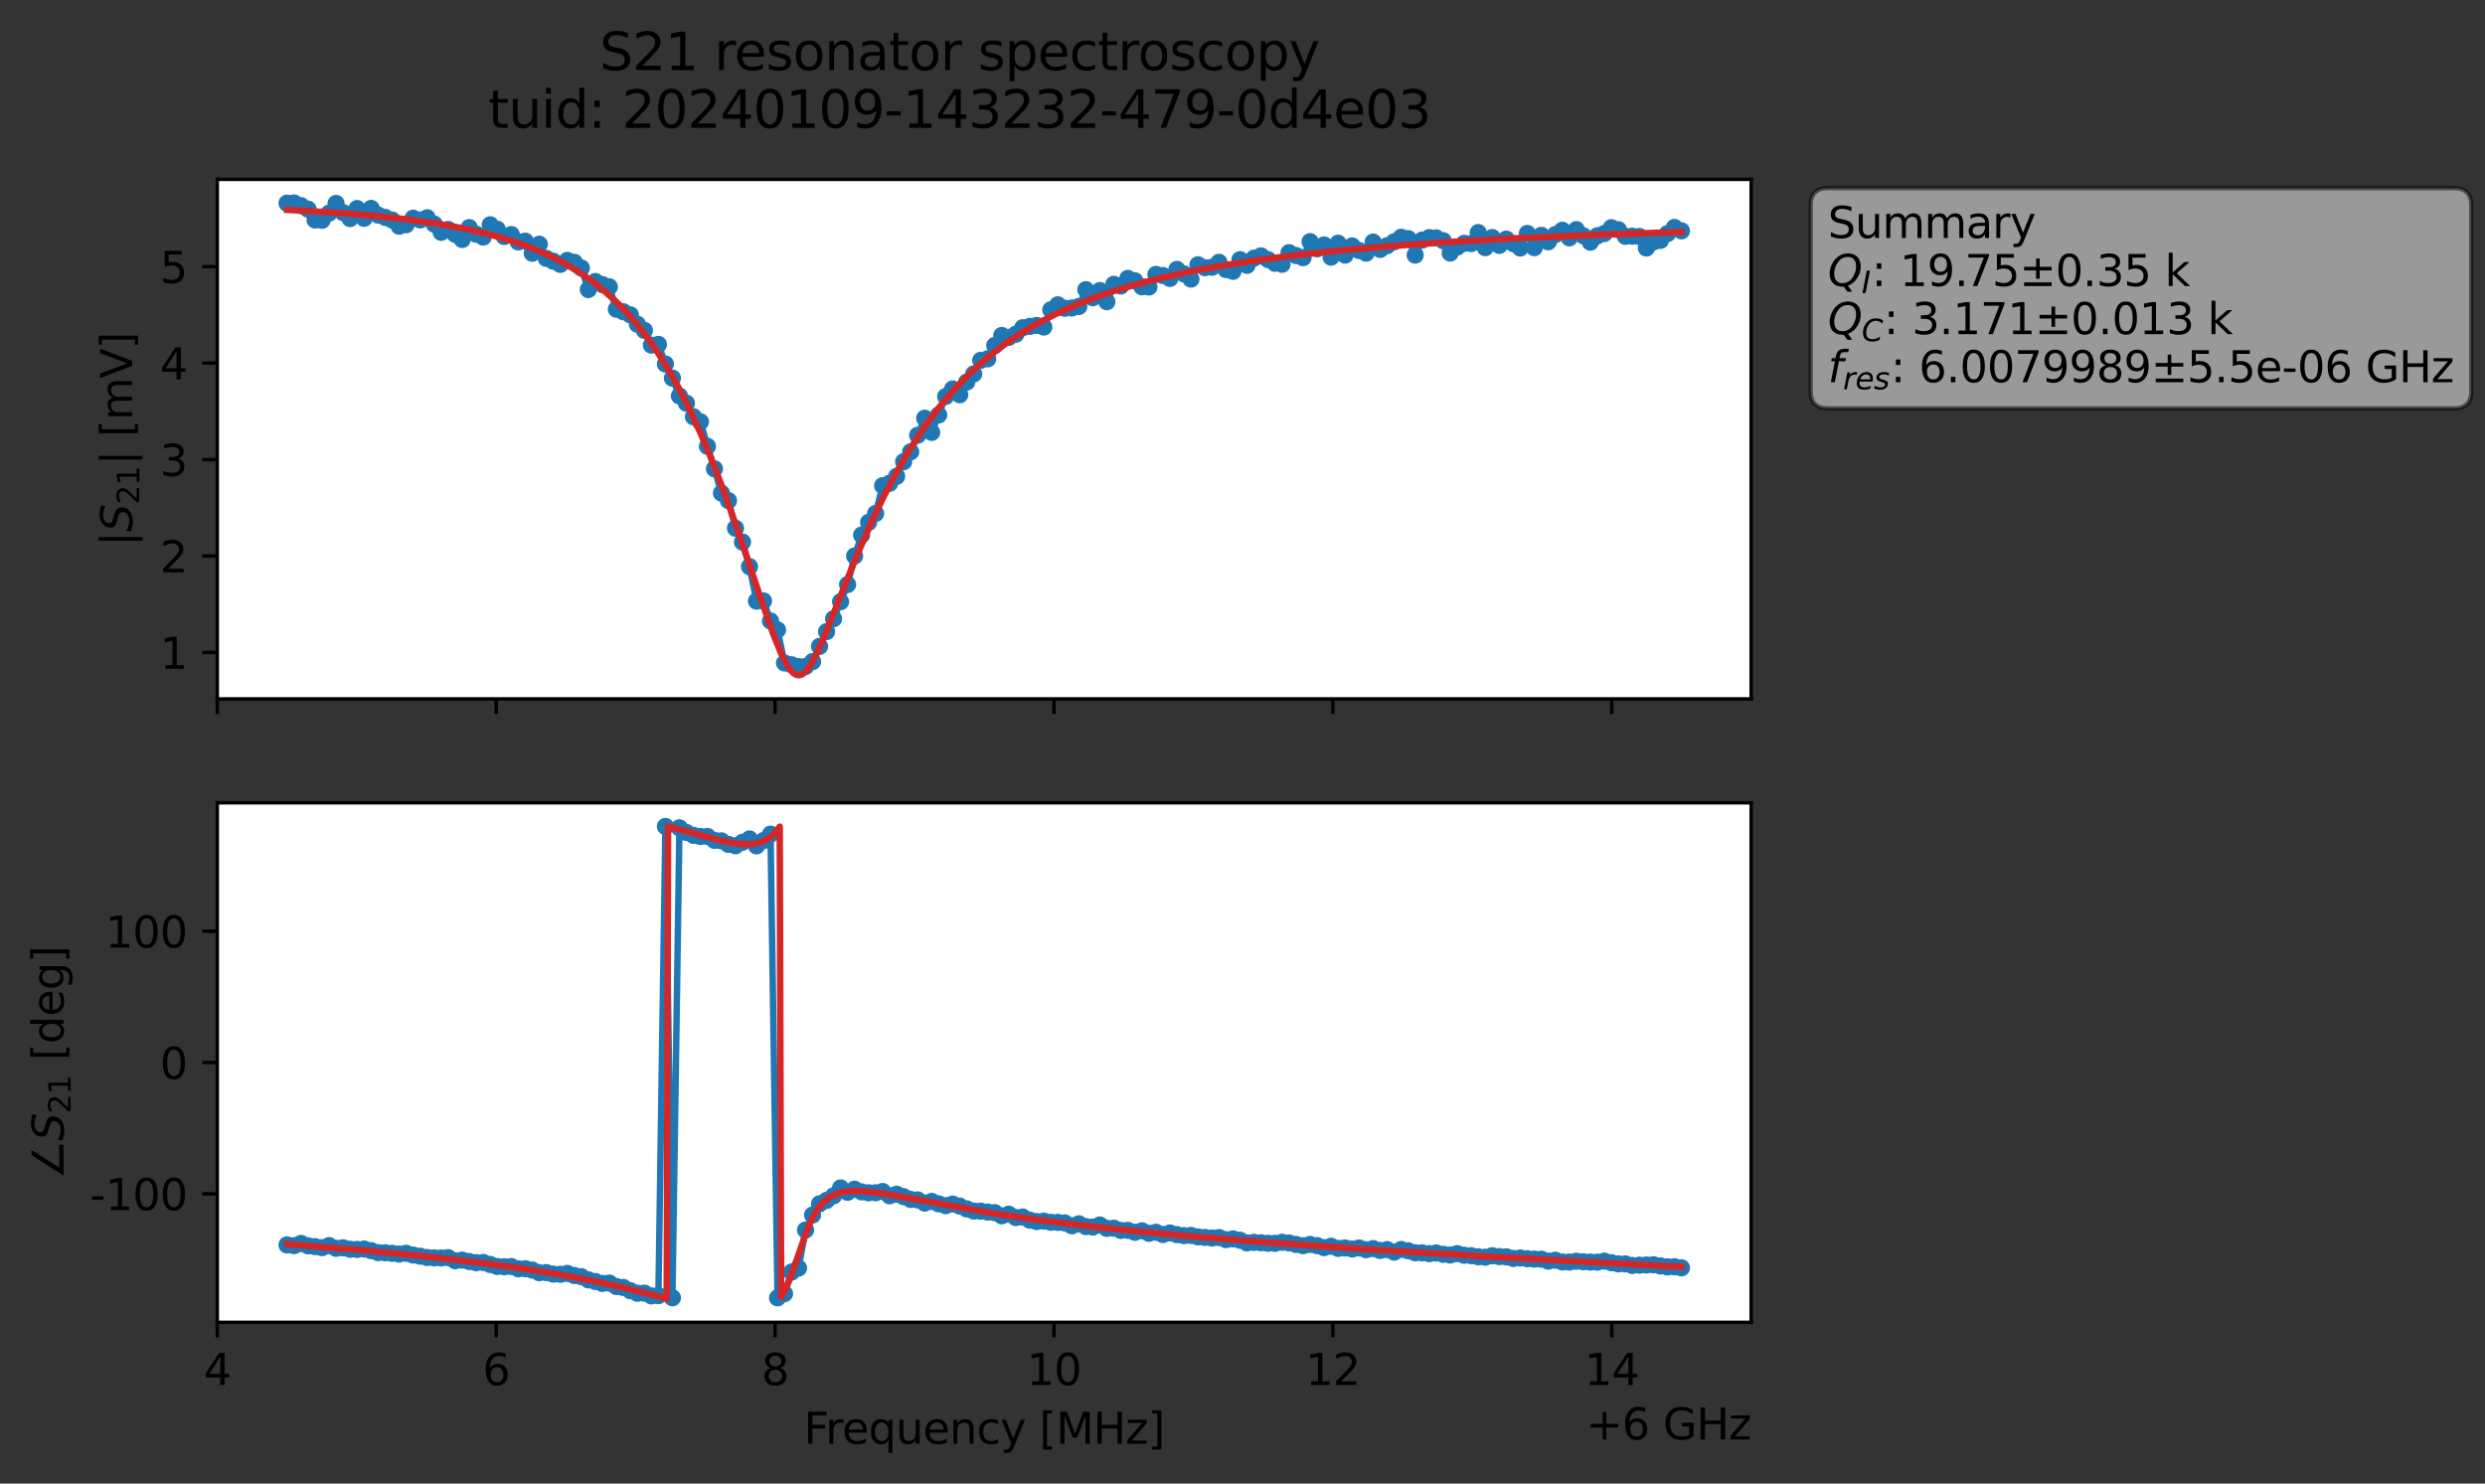<?xml version="1.0" encoding="utf-8" standalone="no"?>
<!DOCTYPE svg PUBLIC "-//W3C//DTD SVG 1.1//EN"
  "http://www.w3.org/Graphics/SVG/1.1/DTD/svg11.dtd">
<svg xmlns:xlink="http://www.w3.org/1999/xlink" width="578.571pt" height="345.428pt" viewBox="0 0 578.571 345.428" xmlns="http://www.w3.org/2000/svg" version="1.1">
 <rect x="0" y="0" width="578.571" height="345.428" fill="#333333" stroke="none"/>
 <defs>
  <style type="text/css">*{stroke-linejoin: round; stroke-linecap: butt}</style>
 </defs>
 <g id="figure_1">
  <g id="patch_1">
   <path d="M 0 345.428 
L 578.571 345.428 
L 578.571 -0 
L 0 -0 
L 0 345.428 
z
" style="fill: none; opacity: 0"/>
  </g>
  <g id="axes_1">
   <g id="patch_2">
    <path d="M 50.595 162.72 
L 407.715 162.72 
L 407.715 41.76 
L 50.595 41.76 
z
" style="fill: #ffffff"/>
   </g>
   <g id="matplotlib.axis_1">
    <g id="xtick_1">
     <g id="line2d_1">
      <defs>
       <path id="m4a4cff246a" d="M 0 0 
L 0 3.5 
" style="stroke: #000000; stroke-width: 0.8"/>
      </defs>
      <g>
       <use xlink:href="#m4a4cff246a" x="50.595" y="162.72" style="stroke: #000000; stroke-width: 0.8"/>
      </g>
     </g>
    </g>
    <g id="xtick_2">
     <g id="line2d_2">
      <g>
       <use xlink:href="#m4a4cff246a" x="115.526" y="162.72" style="stroke: #000000; stroke-width: 0.8"/>
      </g>
     </g>
    </g>
    <g id="xtick_3">
     <g id="line2d_3">
      <g>
       <use xlink:href="#m4a4cff246a" x="180.457" y="162.72" style="stroke: #000000; stroke-width: 0.8"/>
      </g>
     </g>
    </g>
    <g id="xtick_4">
     <g id="line2d_4">
      <g>
       <use xlink:href="#m4a4cff246a" x="245.388" y="162.72" style="stroke: #000000; stroke-width: 0.8"/>
      </g>
     </g>
    </g>
    <g id="xtick_5">
     <g id="line2d_5">
      <g>
       <use xlink:href="#m4a4cff246a" x="310.319" y="162.72" style="stroke: #000000; stroke-width: 0.8"/>
      </g>
     </g>
    </g>
    <g id="xtick_6">
     <g id="line2d_6">
      <g>
       <use xlink:href="#m4a4cff246a" x="375.25" y="162.72" style="stroke: #000000; stroke-width: 0.8"/>
      </g>
     </g>
    </g>
   </g>
   <g id="matplotlib.axis_2">
    <g id="ytick_1">
     <g id="line2d_7">
      <defs>
       <path id="m1d4da852b8" d="M 0 0 
L -3.5 0 
" style="stroke: #000000; stroke-width: 0.8"/>
      </defs>
      <g>
       <use xlink:href="#m1d4da852b8" x="50.595" y="151.921" style="stroke: #000000; stroke-width: 0.8"/>
      </g>
     </g>
     <g id="text_1">
      <!-- 1 -->
      <g transform="translate(37.233 155.72) scale(0.1 -0.1)">
       <defs>
        <path id="DejaVuSans-31" d="M 794 531 
L 1825 531 
L 1825 4091 
L 703 3866 
L 703 4441 
L 1819 4666 
L 2450 4666 
L 2450 531 
L 3481 531 
L 3481 0 
L 794 0 
L 794 531 
z
" transform="scale(0.016)"/>
       </defs>
       <use xlink:href="#DejaVuSans-31"/>
      </g>
     </g>
    </g>
    <g id="ytick_2">
     <g id="line2d_8">
      <g>
       <use xlink:href="#m1d4da852b8" x="50.595" y="129.46" style="stroke: #000000; stroke-width: 0.8"/>
      </g>
     </g>
     <g id="text_2">
      <!-- 2 -->
      <g transform="translate(37.233 133.259) scale(0.1 -0.1)">
       <defs>
        <path id="DejaVuSans-32" d="M 1228 531 
L 3431 531 
L 3431 0 
L 469 0 
L 469 531 
Q 828 903 1448 1529 
Q 2069 2156 2228 2338 
Q 2531 2678 2651 2914 
Q 2772 3150 2772 3378 
Q 2772 3750 2511 3984 
Q 2250 4219 1831 4219 
Q 1534 4219 1204 4116 
Q 875 4013 500 3803 
L 500 4441 
Q 881 4594 1212 4672 
Q 1544 4750 1819 4750 
Q 2544 4750 2975 4387 
Q 3406 4025 3406 3419 
Q 3406 3131 3298 2873 
Q 3191 2616 2906 2266 
Q 2828 2175 2409 1742 
Q 1991 1309 1228 531 
z
" transform="scale(0.016)"/>
       </defs>
       <use xlink:href="#DejaVuSans-32"/>
      </g>
     </g>
    </g>
    <g id="ytick_3">
     <g id="line2d_9">
      <g>
       <use xlink:href="#m1d4da852b8" x="50.595" y="106.998" style="stroke: #000000; stroke-width: 0.8"/>
      </g>
     </g>
     <g id="text_3">
      <!-- 3 -->
      <g transform="translate(37.233 110.797) scale(0.1 -0.1)">
       <defs>
        <path id="DejaVuSans-33" d="M 2597 2516 
Q 3050 2419 3304 2112 
Q 3559 1806 3559 1356 
Q 3559 666 3084 287 
Q 2609 -91 1734 -91 
Q 1441 -91 1130 -33 
Q 819 25 488 141 
L 488 750 
Q 750 597 1062 519 
Q 1375 441 1716 441 
Q 2309 441 2620 675 
Q 2931 909 2931 1356 
Q 2931 1769 2642 2001 
Q 2353 2234 1838 2234 
L 1294 2234 
L 1294 2753 
L 1863 2753 
Q 2328 2753 2575 2939 
Q 2822 3125 2822 3475 
Q 2822 3834 2567 4026 
Q 2313 4219 1838 4219 
Q 1578 4219 1281 4162 
Q 984 4106 628 3988 
L 628 4550 
Q 988 4650 1302 4700 
Q 1616 4750 1894 4750 
Q 2613 4750 3031 4423 
Q 3450 4097 3450 3541 
Q 3450 3153 3228 2886 
Q 3006 2619 2597 2516 
z
" transform="scale(0.016)"/>
       </defs>
       <use xlink:href="#DejaVuSans-33"/>
      </g>
     </g>
    </g>
    <g id="ytick_4">
     <g id="line2d_10">
      <g>
       <use xlink:href="#m1d4da852b8" x="50.595" y="84.537" style="stroke: #000000; stroke-width: 0.8"/>
      </g>
     </g>
     <g id="text_4">
      <!-- 4 -->
      <g transform="translate(37.233 88.336) scale(0.1 -0.1)">
       <defs>
        <path id="DejaVuSans-34" d="M 2419 4116 
L 825 1625 
L 2419 1625 
L 2419 4116 
z
M 2253 4666 
L 3047 4666 
L 3047 1625 
L 3713 1625 
L 3713 1100 
L 3047 1100 
L 3047 0 
L 2419 0 
L 2419 1100 
L 313 1100 
L 313 1709 
L 2253 4666 
z
" transform="scale(0.016)"/>
       </defs>
       <use xlink:href="#DejaVuSans-34"/>
      </g>
     </g>
    </g>
    <g id="ytick_5">
     <g id="line2d_11">
      <g>
       <use xlink:href="#m1d4da852b8" x="50.595" y="62.075" style="stroke: #000000; stroke-width: 0.8"/>
      </g>
     </g>
     <g id="text_5">
      <!-- 5 -->
      <g transform="translate(37.233 65.874) scale(0.1 -0.1)">
       <defs>
        <path id="DejaVuSans-35" d="M 691 4666 
L 3169 4666 
L 3169 4134 
L 1269 4134 
L 1269 2991 
Q 1406 3038 1543 3061 
Q 1681 3084 1819 3084 
Q 2600 3084 3056 2656 
Q 3513 2228 3513 1497 
Q 3513 744 3044 326 
Q 2575 -91 1722 -91 
Q 1428 -91 1123 -41 
Q 819 9 494 109 
L 494 744 
Q 775 591 1075 516 
Q 1375 441 1709 441 
Q 2250 441 2565 725 
Q 2881 1009 2881 1497 
Q 2881 1984 2565 2268 
Q 2250 2553 1709 2553 
Q 1456 2553 1204 2497 
Q 953 2441 691 2322 
L 691 4666 
z
" transform="scale(0.016)"/>
       </defs>
       <use xlink:href="#DejaVuSans-35"/>
      </g>
     </g>
    </g>
    <g id="text_6">
     <!-- $|S_{21}|$ [mV] -->
     <g transform="translate(30.833 127.19) rotate(-90) scale(0.1 -0.1)">
      <defs>
       <path id="DejaVuSans-7c" d="M 1344 4891 
L 1344 -1509 
L 813 -1509 
L 813 4891 
L 1344 4891 
z
" transform="scale(0.016)"/>
       <path id="DejaVuSans-Oblique-53" d="M 3859 4513 
L 3738 3897 
Q 3422 4066 3111 4152 
Q 2800 4238 2509 4238 
Q 1944 4238 1609 3991 
Q 1275 3744 1275 3334 
Q 1275 3109 1398 2989 
Q 1522 2869 2034 2731 
L 2413 2638 
Q 3053 2472 3303 2217 
Q 3553 1963 3553 1503 
Q 3553 797 2998 353 
Q 2444 -91 1538 -91 
Q 1166 -91 791 -17 
Q 416 56 38 206 
L 166 856 
Q 513 641 861 531 
Q 1209 422 1556 422 
Q 2147 422 2503 684 
Q 2859 947 2859 1369 
Q 2859 1650 2717 1795 
Q 2575 1941 2106 2059 
L 1728 2156 
Q 1081 2325 845 2545 
Q 609 2766 609 3163 
Q 609 3859 1145 4304 
Q 1681 4750 2541 4750 
Q 2875 4750 3203 4690 
Q 3531 4631 3859 4513 
z
" transform="scale(0.016)"/>
       <path id="DejaVuSans-20" transform="scale(0.016)"/>
       <path id="DejaVuSans-5b" d="M 550 4863 
L 1875 4863 
L 1875 4416 
L 1125 4416 
L 1125 -397 
L 1875 -397 
L 1875 -844 
L 550 -844 
L 550 4863 
z
" transform="scale(0.016)"/>
       <path id="DejaVuSans-6d" d="M 3328 2828 
Q 3544 3216 3844 3400 
Q 4144 3584 4550 3584 
Q 5097 3584 5394 3201 
Q 5691 2819 5691 2113 
L 5691 0 
L 5113 0 
L 5113 2094 
Q 5113 2597 4934 2840 
Q 4756 3084 4391 3084 
Q 3944 3084 3684 2787 
Q 3425 2491 3425 1978 
L 3425 0 
L 2847 0 
L 2847 2094 
Q 2847 2600 2669 2842 
Q 2491 3084 2119 3084 
Q 1678 3084 1418 2786 
Q 1159 2488 1159 1978 
L 1159 0 
L 581 0 
L 581 3500 
L 1159 3500 
L 1159 2956 
Q 1356 3278 1631 3431 
Q 1906 3584 2284 3584 
Q 2666 3584 2933 3390 
Q 3200 3197 3328 2828 
z
" transform="scale(0.016)"/>
       <path id="DejaVuSans-56" d="M 1831 0 
L 50 4666 
L 709 4666 
L 2188 738 
L 3669 4666 
L 4325 4666 
L 2547 0 
L 1831 0 
z
" transform="scale(0.016)"/>
       <path id="DejaVuSans-5d" d="M 1947 4863 
L 1947 -844 
L 622 -844 
L 622 -397 
L 1369 -397 
L 1369 4416 
L 622 4416 
L 622 4863 
L 1947 4863 
z
" transform="scale(0.016)"/>
      </defs>
      <use xlink:href="#DejaVuSans-7c" transform="translate(0 0.578)"/>
      <use xlink:href="#DejaVuSans-Oblique-53" transform="translate(33.691 0.578)"/>
      <use xlink:href="#DejaVuSans-32" transform="translate(97.168 -15.828) scale(0.7)"/>
      <use xlink:href="#DejaVuSans-31" transform="translate(141.704 -15.828) scale(0.7)"/>
      <use xlink:href="#DejaVuSans-7c" transform="translate(188.975 0.578)"/>
      <use xlink:href="#DejaVuSans-20" transform="translate(222.666 0.578)"/>
      <use xlink:href="#DejaVuSans-5b" transform="translate(254.453 0.578)"/>
      <use xlink:href="#DejaVuSans-6d" transform="translate(293.467 0.578)"/>
      <use xlink:href="#DejaVuSans-56" transform="translate(390.879 0.578)"/>
      <use xlink:href="#DejaVuSans-5d" transform="translate(459.287 0.578)"/>
     </g>
    </g>
   </g>
   <g id="line2d_12">
    <path d="M 66.828 47.308 
L 68.459 47.258 
L 70.091 47.887 
L 71.722 48.697 
L 73.354 51.221 
L 74.985 51.283 
L 76.617 49.623 
L 78.248 47.364 
L 79.879 49.502 
L 81.511 50.888 
L 83.142 48.554 
L 84.774 50.824 
L 86.405 48.522 
L 88.037 50.077 
L 91.299 51.233 
L 92.931 52.66 
L 94.562 52.329 
L 96.194 50.805 
L 97.825 51.214 
L 99.457 50.698 
L 101.088 52.173 
L 102.719 54.096 
L 104.351 53.433 
L 107.614 55.758 
L 109.245 52.99 
L 110.877 54.529 
L 112.508 55.192 
L 114.14 52.345 
L 115.771 53.375 
L 117.402 55.071 
L 119.034 54.612 
L 120.665 56.335 
L 122.297 56.159 
L 123.928 58.966 
L 125.56 56.862 
L 127.191 60.156 
L 130.454 61.554 
L 132.085 60.633 
L 133.717 61.075 
L 135.348 62.398 
L 136.98 67.411 
L 138.611 65.543 
L 140.242 66.266 
L 141.874 66.779 
L 143.505 71.995 
L 145.137 72.587 
L 146.768 73.316 
L 148.4 75.488 
L 150.031 76.936 
L 151.662 80.357 
L 153.294 80.191 
L 154.925 84.752 
L 156.557 88.041 
L 158.188 92.186 
L 159.82 93.884 
L 161.451 97.033 
L 163.082 98.214 
L 164.714 103.92 
L 166.345 109.153 
L 167.977 114.821 
L 169.608 116.563 
L 171.24 122.993 
L 172.871 126.211 
L 174.502 131.936 
L 176.134 139.96 
L 177.765 139.919 
L 179.397 144.582 
L 181.028 146.659 
L 182.66 154.364 
L 185.922 155.205 
L 187.554 155.179 
L 189.185 154.039 
L 192.448 147.069 
L 194.08 144.064 
L 197.342 136.091 
L 198.974 129.449 
L 200.605 124.579 
L 202.237 121.623 
L 203.868 119.549 
L 205.5 113.087 
L 207.131 112.518 
L 208.762 110.913 
L 210.394 107.493 
L 212.025 105.19 
L 215.288 97.374 
L 216.92 100.673 
L 220.182 92.317 
L 221.814 90.554 
L 223.445 91.915 
L 225.077 88.958 
L 226.708 87.069 
L 228.34 83.896 
L 229.971 83.54 
L 231.602 80.44 
L 233.234 78.113 
L 234.865 78.562 
L 236.497 77.83 
L 238.128 76.307 
L 241.391 75.772 
L 243.022 76.151 
L 244.654 72.129 
L 246.285 70.974 
L 247.917 71.77 
L 249.548 71.713 
L 251.18 71.364 
L 252.811 67.448 
L 254.442 69.323 
L 256.074 67.658 
L 257.705 70.242 
L 259.337 66.202 
L 260.968 66.577 
L 262.6 64.827 
L 264.231 65.382 
L 265.862 66.771 
L 267.494 66.823 
L 269.125 63.894 
L 270.757 64.152 
L 272.388 64.834 
L 274.02 62.726 
L 275.651 63.778 
L 277.282 64.977 
L 278.914 61.651 
L 280.545 62.324 
L 282.177 62.226 
L 283.808 61.075 
L 285.44 62.759 
L 287.071 63.167 
L 288.703 60.458 
L 290.334 61.772 
L 291.965 60.106 
L 293.597 59.579 
L 296.86 61.297 
L 298.491 61.532 
L 300.123 58.829 
L 301.754 59.491 
L 303.385 59.998 
L 305.017 56.262 
L 306.648 57.93 
L 308.28 57.03 
L 309.911 59.869 
L 311.543 56.627 
L 313.174 59.396 
L 314.805 57.26 
L 316.437 58.323 
L 318.068 58.939 
L 319.7 56.374 
L 321.331 58.072 
L 324.594 56.291 
L 326.225 55.246 
L 327.857 55.559 
L 329.488 59.396 
L 331.12 55.897 
L 332.751 55.331 
L 334.383 55.389 
L 336.014 56.049 
L 337.645 58.916 
L 339.277 57.523 
L 340.908 56.664 
L 342.54 56.7 
L 344.171 54.157 
L 345.803 57.659 
L 347.434 55.31 
L 349.065 57.134 
L 350.697 55.667 
L 353.96 57.743 
L 355.591 54.354 
L 357.223 57.659 
L 358.854 54.802 
L 360.485 56.29 
L 362.117 54.615 
L 363.748 53.614 
L 365.38 55.38 
L 367.011 53.466 
L 370.274 56.393 
L 371.905 54.902 
L 373.537 54.369 
L 375.168 53.013 
L 376.8 53.488 
L 378.431 55.027 
L 380.063 54.988 
L 381.694 55.07 
L 383.325 57.747 
L 384.957 56.321 
L 386.588 55.972 
L 389.851 52.953 
L 391.483 53.749 
L 391.483 53.749 
" clip-path="url(#p92310869bd)" style="fill: none; stroke: #1f77b4; stroke-width: 1.5; stroke-linecap: square"/>
    <defs>
     <path id="m4222369659" d="M 0 1.5 
C 0.398 1.5 0.779 1.342 1.061 1.061 
C 1.342 0.779 1.5 0.398 1.5 0 
C 1.5 -0.398 1.342 -0.779 1.061 -1.061 
C 0.779 -1.342 0.398 -1.5 0 -1.5 
C -0.398 -1.5 -0.779 -1.342 -1.061 -1.061 
C -1.342 -0.779 -1.5 -0.398 -1.5 0 
C -1.5 0.398 -1.342 0.779 -1.061 1.061 
C -0.779 1.342 -0.398 1.5 0 1.5 
z
" style="stroke: #1f77b4"/>
    </defs>
    <g clip-path="url(#p92310869bd)">
     <use xlink:href="#m4222369659" x="66.828" y="47.308" style="fill: #1f77b4; stroke: #1f77b4"/>
     <use xlink:href="#m4222369659" x="68.459" y="47.258" style="fill: #1f77b4; stroke: #1f77b4"/>
     <use xlink:href="#m4222369659" x="70.091" y="47.887" style="fill: #1f77b4; stroke: #1f77b4"/>
     <use xlink:href="#m4222369659" x="71.722" y="48.697" style="fill: #1f77b4; stroke: #1f77b4"/>
     <use xlink:href="#m4222369659" x="73.354" y="51.221" style="fill: #1f77b4; stroke: #1f77b4"/>
     <use xlink:href="#m4222369659" x="74.985" y="51.283" style="fill: #1f77b4; stroke: #1f77b4"/>
     <use xlink:href="#m4222369659" x="76.617" y="49.623" style="fill: #1f77b4; stroke: #1f77b4"/>
     <use xlink:href="#m4222369659" x="78.248" y="47.364" style="fill: #1f77b4; stroke: #1f77b4"/>
     <use xlink:href="#m4222369659" x="79.879" y="49.502" style="fill: #1f77b4; stroke: #1f77b4"/>
     <use xlink:href="#m4222369659" x="81.511" y="50.888" style="fill: #1f77b4; stroke: #1f77b4"/>
     <use xlink:href="#m4222369659" x="83.142" y="48.554" style="fill: #1f77b4; stroke: #1f77b4"/>
     <use xlink:href="#m4222369659" x="84.774" y="50.824" style="fill: #1f77b4; stroke: #1f77b4"/>
     <use xlink:href="#m4222369659" x="86.405" y="48.522" style="fill: #1f77b4; stroke: #1f77b4"/>
     <use xlink:href="#m4222369659" x="88.037" y="50.077" style="fill: #1f77b4; stroke: #1f77b4"/>
     <use xlink:href="#m4222369659" x="89.668" y="50.61" style="fill: #1f77b4; stroke: #1f77b4"/>
     <use xlink:href="#m4222369659" x="91.299" y="51.233" style="fill: #1f77b4; stroke: #1f77b4"/>
     <use xlink:href="#m4222369659" x="92.931" y="52.66" style="fill: #1f77b4; stroke: #1f77b4"/>
     <use xlink:href="#m4222369659" x="94.562" y="52.329" style="fill: #1f77b4; stroke: #1f77b4"/>
     <use xlink:href="#m4222369659" x="96.194" y="50.805" style="fill: #1f77b4; stroke: #1f77b4"/>
     <use xlink:href="#m4222369659" x="97.825" y="51.214" style="fill: #1f77b4; stroke: #1f77b4"/>
     <use xlink:href="#m4222369659" x="99.457" y="50.698" style="fill: #1f77b4; stroke: #1f77b4"/>
     <use xlink:href="#m4222369659" x="101.088" y="52.173" style="fill: #1f77b4; stroke: #1f77b4"/>
     <use xlink:href="#m4222369659" x="102.719" y="54.096" style="fill: #1f77b4; stroke: #1f77b4"/>
     <use xlink:href="#m4222369659" x="104.351" y="53.433" style="fill: #1f77b4; stroke: #1f77b4"/>
     <use xlink:href="#m4222369659" x="105.982" y="54.565" style="fill: #1f77b4; stroke: #1f77b4"/>
     <use xlink:href="#m4222369659" x="107.614" y="55.758" style="fill: #1f77b4; stroke: #1f77b4"/>
     <use xlink:href="#m4222369659" x="109.245" y="52.99" style="fill: #1f77b4; stroke: #1f77b4"/>
     <use xlink:href="#m4222369659" x="110.877" y="54.529" style="fill: #1f77b4; stroke: #1f77b4"/>
     <use xlink:href="#m4222369659" x="112.508" y="55.192" style="fill: #1f77b4; stroke: #1f77b4"/>
     <use xlink:href="#m4222369659" x="114.14" y="52.345" style="fill: #1f77b4; stroke: #1f77b4"/>
     <use xlink:href="#m4222369659" x="115.771" y="53.375" style="fill: #1f77b4; stroke: #1f77b4"/>
     <use xlink:href="#m4222369659" x="117.402" y="55.071" style="fill: #1f77b4; stroke: #1f77b4"/>
     <use xlink:href="#m4222369659" x="119.034" y="54.612" style="fill: #1f77b4; stroke: #1f77b4"/>
     <use xlink:href="#m4222369659" x="120.665" y="56.335" style="fill: #1f77b4; stroke: #1f77b4"/>
     <use xlink:href="#m4222369659" x="122.297" y="56.159" style="fill: #1f77b4; stroke: #1f77b4"/>
     <use xlink:href="#m4222369659" x="123.928" y="58.966" style="fill: #1f77b4; stroke: #1f77b4"/>
     <use xlink:href="#m4222369659" x="125.56" y="56.862" style="fill: #1f77b4; stroke: #1f77b4"/>
     <use xlink:href="#m4222369659" x="127.191" y="60.156" style="fill: #1f77b4; stroke: #1f77b4"/>
     <use xlink:href="#m4222369659" x="128.822" y="60.82" style="fill: #1f77b4; stroke: #1f77b4"/>
     <use xlink:href="#m4222369659" x="130.454" y="61.554" style="fill: #1f77b4; stroke: #1f77b4"/>
     <use xlink:href="#m4222369659" x="132.085" y="60.633" style="fill: #1f77b4; stroke: #1f77b4"/>
     <use xlink:href="#m4222369659" x="133.717" y="61.075" style="fill: #1f77b4; stroke: #1f77b4"/>
     <use xlink:href="#m4222369659" x="135.348" y="62.398" style="fill: #1f77b4; stroke: #1f77b4"/>
     <use xlink:href="#m4222369659" x="136.98" y="67.411" style="fill: #1f77b4; stroke: #1f77b4"/>
     <use xlink:href="#m4222369659" x="138.611" y="65.543" style="fill: #1f77b4; stroke: #1f77b4"/>
     <use xlink:href="#m4222369659" x="140.242" y="66.266" style="fill: #1f77b4; stroke: #1f77b4"/>
     <use xlink:href="#m4222369659" x="141.874" y="66.779" style="fill: #1f77b4; stroke: #1f77b4"/>
     <use xlink:href="#m4222369659" x="143.505" y="71.995" style="fill: #1f77b4; stroke: #1f77b4"/>
     <use xlink:href="#m4222369659" x="145.137" y="72.587" style="fill: #1f77b4; stroke: #1f77b4"/>
     <use xlink:href="#m4222369659" x="146.768" y="73.316" style="fill: #1f77b4; stroke: #1f77b4"/>
     <use xlink:href="#m4222369659" x="148.4" y="75.488" style="fill: #1f77b4; stroke: #1f77b4"/>
     <use xlink:href="#m4222369659" x="150.031" y="76.936" style="fill: #1f77b4; stroke: #1f77b4"/>
     <use xlink:href="#m4222369659" x="151.662" y="80.357" style="fill: #1f77b4; stroke: #1f77b4"/>
     <use xlink:href="#m4222369659" x="153.294" y="80.191" style="fill: #1f77b4; stroke: #1f77b4"/>
     <use xlink:href="#m4222369659" x="154.925" y="84.752" style="fill: #1f77b4; stroke: #1f77b4"/>
     <use xlink:href="#m4222369659" x="156.557" y="88.041" style="fill: #1f77b4; stroke: #1f77b4"/>
     <use xlink:href="#m4222369659" x="158.188" y="92.186" style="fill: #1f77b4; stroke: #1f77b4"/>
     <use xlink:href="#m4222369659" x="159.82" y="93.884" style="fill: #1f77b4; stroke: #1f77b4"/>
     <use xlink:href="#m4222369659" x="161.451" y="97.033" style="fill: #1f77b4; stroke: #1f77b4"/>
     <use xlink:href="#m4222369659" x="163.082" y="98.214" style="fill: #1f77b4; stroke: #1f77b4"/>
     <use xlink:href="#m4222369659" x="164.714" y="103.92" style="fill: #1f77b4; stroke: #1f77b4"/>
     <use xlink:href="#m4222369659" x="166.345" y="109.153" style="fill: #1f77b4; stroke: #1f77b4"/>
     <use xlink:href="#m4222369659" x="167.977" y="114.821" style="fill: #1f77b4; stroke: #1f77b4"/>
     <use xlink:href="#m4222369659" x="169.608" y="116.563" style="fill: #1f77b4; stroke: #1f77b4"/>
     <use xlink:href="#m4222369659" x="171.24" y="122.993" style="fill: #1f77b4; stroke: #1f77b4"/>
     <use xlink:href="#m4222369659" x="172.871" y="126.211" style="fill: #1f77b4; stroke: #1f77b4"/>
     <use xlink:href="#m4222369659" x="174.502" y="131.936" style="fill: #1f77b4; stroke: #1f77b4"/>
     <use xlink:href="#m4222369659" x="176.134" y="139.96" style="fill: #1f77b4; stroke: #1f77b4"/>
     <use xlink:href="#m4222369659" x="177.765" y="139.919" style="fill: #1f77b4; stroke: #1f77b4"/>
     <use xlink:href="#m4222369659" x="179.397" y="144.582" style="fill: #1f77b4; stroke: #1f77b4"/>
     <use xlink:href="#m4222369659" x="181.028" y="146.659" style="fill: #1f77b4; stroke: #1f77b4"/>
     <use xlink:href="#m4222369659" x="182.66" y="154.364" style="fill: #1f77b4; stroke: #1f77b4"/>
     <use xlink:href="#m4222369659" x="184.291" y="154.78" style="fill: #1f77b4; stroke: #1f77b4"/>
     <use xlink:href="#m4222369659" x="185.922" y="155.205" style="fill: #1f77b4; stroke: #1f77b4"/>
     <use xlink:href="#m4222369659" x="187.554" y="155.179" style="fill: #1f77b4; stroke: #1f77b4"/>
     <use xlink:href="#m4222369659" x="189.185" y="154.039" style="fill: #1f77b4; stroke: #1f77b4"/>
     <use xlink:href="#m4222369659" x="190.817" y="150.491" style="fill: #1f77b4; stroke: #1f77b4"/>
     <use xlink:href="#m4222369659" x="192.448" y="147.069" style="fill: #1f77b4; stroke: #1f77b4"/>
     <use xlink:href="#m4222369659" x="194.08" y="144.064" style="fill: #1f77b4; stroke: #1f77b4"/>
     <use xlink:href="#m4222369659" x="195.711" y="140.1" style="fill: #1f77b4; stroke: #1f77b4"/>
     <use xlink:href="#m4222369659" x="197.342" y="136.091" style="fill: #1f77b4; stroke: #1f77b4"/>
     <use xlink:href="#m4222369659" x="198.974" y="129.449" style="fill: #1f77b4; stroke: #1f77b4"/>
     <use xlink:href="#m4222369659" x="200.605" y="124.579" style="fill: #1f77b4; stroke: #1f77b4"/>
     <use xlink:href="#m4222369659" x="202.237" y="121.623" style="fill: #1f77b4; stroke: #1f77b4"/>
     <use xlink:href="#m4222369659" x="203.868" y="119.549" style="fill: #1f77b4; stroke: #1f77b4"/>
     <use xlink:href="#m4222369659" x="205.5" y="113.087" style="fill: #1f77b4; stroke: #1f77b4"/>
     <use xlink:href="#m4222369659" x="207.131" y="112.518" style="fill: #1f77b4; stroke: #1f77b4"/>
     <use xlink:href="#m4222369659" x="208.762" y="110.913" style="fill: #1f77b4; stroke: #1f77b4"/>
     <use xlink:href="#m4222369659" x="210.394" y="107.493" style="fill: #1f77b4; stroke: #1f77b4"/>
     <use xlink:href="#m4222369659" x="212.025" y="105.19" style="fill: #1f77b4; stroke: #1f77b4"/>
     <use xlink:href="#m4222369659" x="213.657" y="101.338" style="fill: #1f77b4; stroke: #1f77b4"/>
     <use xlink:href="#m4222369659" x="215.288" y="97.374" style="fill: #1f77b4; stroke: #1f77b4"/>
     <use xlink:href="#m4222369659" x="216.92" y="100.673" style="fill: #1f77b4; stroke: #1f77b4"/>
     <use xlink:href="#m4222369659" x="218.551" y="96.601" style="fill: #1f77b4; stroke: #1f77b4"/>
     <use xlink:href="#m4222369659" x="220.182" y="92.317" style="fill: #1f77b4; stroke: #1f77b4"/>
     <use xlink:href="#m4222369659" x="221.814" y="90.554" style="fill: #1f77b4; stroke: #1f77b4"/>
     <use xlink:href="#m4222369659" x="223.445" y="91.915" style="fill: #1f77b4; stroke: #1f77b4"/>
     <use xlink:href="#m4222369659" x="225.077" y="88.958" style="fill: #1f77b4; stroke: #1f77b4"/>
     <use xlink:href="#m4222369659" x="226.708" y="87.069" style="fill: #1f77b4; stroke: #1f77b4"/>
     <use xlink:href="#m4222369659" x="228.34" y="83.896" style="fill: #1f77b4; stroke: #1f77b4"/>
     <use xlink:href="#m4222369659" x="229.971" y="83.54" style="fill: #1f77b4; stroke: #1f77b4"/>
     <use xlink:href="#m4222369659" x="231.602" y="80.44" style="fill: #1f77b4; stroke: #1f77b4"/>
     <use xlink:href="#m4222369659" x="233.234" y="78.113" style="fill: #1f77b4; stroke: #1f77b4"/>
     <use xlink:href="#m4222369659" x="234.865" y="78.562" style="fill: #1f77b4; stroke: #1f77b4"/>
     <use xlink:href="#m4222369659" x="236.497" y="77.83" style="fill: #1f77b4; stroke: #1f77b4"/>
     <use xlink:href="#m4222369659" x="238.128" y="76.307" style="fill: #1f77b4; stroke: #1f77b4"/>
     <use xlink:href="#m4222369659" x="239.76" y="75.997" style="fill: #1f77b4; stroke: #1f77b4"/>
     <use xlink:href="#m4222369659" x="241.391" y="75.772" style="fill: #1f77b4; stroke: #1f77b4"/>
     <use xlink:href="#m4222369659" x="243.022" y="76.151" style="fill: #1f77b4; stroke: #1f77b4"/>
     <use xlink:href="#m4222369659" x="244.654" y="72.129" style="fill: #1f77b4; stroke: #1f77b4"/>
     <use xlink:href="#m4222369659" x="246.285" y="70.974" style="fill: #1f77b4; stroke: #1f77b4"/>
     <use xlink:href="#m4222369659" x="247.917" y="71.77" style="fill: #1f77b4; stroke: #1f77b4"/>
     <use xlink:href="#m4222369659" x="249.548" y="71.713" style="fill: #1f77b4; stroke: #1f77b4"/>
     <use xlink:href="#m4222369659" x="251.18" y="71.364" style="fill: #1f77b4; stroke: #1f77b4"/>
     <use xlink:href="#m4222369659" x="252.811" y="67.448" style="fill: #1f77b4; stroke: #1f77b4"/>
     <use xlink:href="#m4222369659" x="254.442" y="69.323" style="fill: #1f77b4; stroke: #1f77b4"/>
     <use xlink:href="#m4222369659" x="256.074" y="67.658" style="fill: #1f77b4; stroke: #1f77b4"/>
     <use xlink:href="#m4222369659" x="257.705" y="70.242" style="fill: #1f77b4; stroke: #1f77b4"/>
     <use xlink:href="#m4222369659" x="259.337" y="66.202" style="fill: #1f77b4; stroke: #1f77b4"/>
     <use xlink:href="#m4222369659" x="260.968" y="66.577" style="fill: #1f77b4; stroke: #1f77b4"/>
     <use xlink:href="#m4222369659" x="262.6" y="64.827" style="fill: #1f77b4; stroke: #1f77b4"/>
     <use xlink:href="#m4222369659" x="264.231" y="65.382" style="fill: #1f77b4; stroke: #1f77b4"/>
     <use xlink:href="#m4222369659" x="265.862" y="66.771" style="fill: #1f77b4; stroke: #1f77b4"/>
     <use xlink:href="#m4222369659" x="267.494" y="66.823" style="fill: #1f77b4; stroke: #1f77b4"/>
     <use xlink:href="#m4222369659" x="269.125" y="63.894" style="fill: #1f77b4; stroke: #1f77b4"/>
     <use xlink:href="#m4222369659" x="270.757" y="64.152" style="fill: #1f77b4; stroke: #1f77b4"/>
     <use xlink:href="#m4222369659" x="272.388" y="64.834" style="fill: #1f77b4; stroke: #1f77b4"/>
     <use xlink:href="#m4222369659" x="274.02" y="62.726" style="fill: #1f77b4; stroke: #1f77b4"/>
     <use xlink:href="#m4222369659" x="275.651" y="63.778" style="fill: #1f77b4; stroke: #1f77b4"/>
     <use xlink:href="#m4222369659" x="277.282" y="64.977" style="fill: #1f77b4; stroke: #1f77b4"/>
     <use xlink:href="#m4222369659" x="278.914" y="61.651" style="fill: #1f77b4; stroke: #1f77b4"/>
     <use xlink:href="#m4222369659" x="280.545" y="62.324" style="fill: #1f77b4; stroke: #1f77b4"/>
     <use xlink:href="#m4222369659" x="282.177" y="62.226" style="fill: #1f77b4; stroke: #1f77b4"/>
     <use xlink:href="#m4222369659" x="283.808" y="61.075" style="fill: #1f77b4; stroke: #1f77b4"/>
     <use xlink:href="#m4222369659" x="285.44" y="62.759" style="fill: #1f77b4; stroke: #1f77b4"/>
     <use xlink:href="#m4222369659" x="287.071" y="63.167" style="fill: #1f77b4; stroke: #1f77b4"/>
     <use xlink:href="#m4222369659" x="288.703" y="60.458" style="fill: #1f77b4; stroke: #1f77b4"/>
     <use xlink:href="#m4222369659" x="290.334" y="61.772" style="fill: #1f77b4; stroke: #1f77b4"/>
     <use xlink:href="#m4222369659" x="291.965" y="60.106" style="fill: #1f77b4; stroke: #1f77b4"/>
     <use xlink:href="#m4222369659" x="293.597" y="59.579" style="fill: #1f77b4; stroke: #1f77b4"/>
     <use xlink:href="#m4222369659" x="295.228" y="60.43" style="fill: #1f77b4; stroke: #1f77b4"/>
     <use xlink:href="#m4222369659" x="296.86" y="61.297" style="fill: #1f77b4; stroke: #1f77b4"/>
     <use xlink:href="#m4222369659" x="298.491" y="61.532" style="fill: #1f77b4; stroke: #1f77b4"/>
     <use xlink:href="#m4222369659" x="300.123" y="58.829" style="fill: #1f77b4; stroke: #1f77b4"/>
     <use xlink:href="#m4222369659" x="301.754" y="59.491" style="fill: #1f77b4; stroke: #1f77b4"/>
     <use xlink:href="#m4222369659" x="303.385" y="59.998" style="fill: #1f77b4; stroke: #1f77b4"/>
     <use xlink:href="#m4222369659" x="305.017" y="56.262" style="fill: #1f77b4; stroke: #1f77b4"/>
     <use xlink:href="#m4222369659" x="306.648" y="57.93" style="fill: #1f77b4; stroke: #1f77b4"/>
     <use xlink:href="#m4222369659" x="308.28" y="57.03" style="fill: #1f77b4; stroke: #1f77b4"/>
     <use xlink:href="#m4222369659" x="309.911" y="59.869" style="fill: #1f77b4; stroke: #1f77b4"/>
     <use xlink:href="#m4222369659" x="311.543" y="56.627" style="fill: #1f77b4; stroke: #1f77b4"/>
     <use xlink:href="#m4222369659" x="313.174" y="59.396" style="fill: #1f77b4; stroke: #1f77b4"/>
     <use xlink:href="#m4222369659" x="314.805" y="57.26" style="fill: #1f77b4; stroke: #1f77b4"/>
     <use xlink:href="#m4222369659" x="316.437" y="58.323" style="fill: #1f77b4; stroke: #1f77b4"/>
     <use xlink:href="#m4222369659" x="318.068" y="58.939" style="fill: #1f77b4; stroke: #1f77b4"/>
     <use xlink:href="#m4222369659" x="319.7" y="56.374" style="fill: #1f77b4; stroke: #1f77b4"/>
     <use xlink:href="#m4222369659" x="321.331" y="58.072" style="fill: #1f77b4; stroke: #1f77b4"/>
     <use xlink:href="#m4222369659" x="322.963" y="57.208" style="fill: #1f77b4; stroke: #1f77b4"/>
     <use xlink:href="#m4222369659" x="324.594" y="56.291" style="fill: #1f77b4; stroke: #1f77b4"/>
     <use xlink:href="#m4222369659" x="326.225" y="55.246" style="fill: #1f77b4; stroke: #1f77b4"/>
     <use xlink:href="#m4222369659" x="327.857" y="55.559" style="fill: #1f77b4; stroke: #1f77b4"/>
     <use xlink:href="#m4222369659" x="329.488" y="59.396" style="fill: #1f77b4; stroke: #1f77b4"/>
     <use xlink:href="#m4222369659" x="331.12" y="55.897" style="fill: #1f77b4; stroke: #1f77b4"/>
     <use xlink:href="#m4222369659" x="332.751" y="55.331" style="fill: #1f77b4; stroke: #1f77b4"/>
     <use xlink:href="#m4222369659" x="334.383" y="55.389" style="fill: #1f77b4; stroke: #1f77b4"/>
     <use xlink:href="#m4222369659" x="336.014" y="56.049" style="fill: #1f77b4; stroke: #1f77b4"/>
     <use xlink:href="#m4222369659" x="337.645" y="58.916" style="fill: #1f77b4; stroke: #1f77b4"/>
     <use xlink:href="#m4222369659" x="339.277" y="57.523" style="fill: #1f77b4; stroke: #1f77b4"/>
     <use xlink:href="#m4222369659" x="340.908" y="56.664" style="fill: #1f77b4; stroke: #1f77b4"/>
     <use xlink:href="#m4222369659" x="342.54" y="56.7" style="fill: #1f77b4; stroke: #1f77b4"/>
     <use xlink:href="#m4222369659" x="344.171" y="54.157" style="fill: #1f77b4; stroke: #1f77b4"/>
     <use xlink:href="#m4222369659" x="345.803" y="57.659" style="fill: #1f77b4; stroke: #1f77b4"/>
     <use xlink:href="#m4222369659" x="347.434" y="55.31" style="fill: #1f77b4; stroke: #1f77b4"/>
     <use xlink:href="#m4222369659" x="349.065" y="57.134" style="fill: #1f77b4; stroke: #1f77b4"/>
     <use xlink:href="#m4222369659" x="350.697" y="55.667" style="fill: #1f77b4; stroke: #1f77b4"/>
     <use xlink:href="#m4222369659" x="352.328" y="56.72" style="fill: #1f77b4; stroke: #1f77b4"/>
     <use xlink:href="#m4222369659" x="353.96" y="57.743" style="fill: #1f77b4; stroke: #1f77b4"/>
     <use xlink:href="#m4222369659" x="355.591" y="54.354" style="fill: #1f77b4; stroke: #1f77b4"/>
     <use xlink:href="#m4222369659" x="357.223" y="57.659" style="fill: #1f77b4; stroke: #1f77b4"/>
     <use xlink:href="#m4222369659" x="358.854" y="54.802" style="fill: #1f77b4; stroke: #1f77b4"/>
     <use xlink:href="#m4222369659" x="360.485" y="56.29" style="fill: #1f77b4; stroke: #1f77b4"/>
     <use xlink:href="#m4222369659" x="362.117" y="54.615" style="fill: #1f77b4; stroke: #1f77b4"/>
     <use xlink:href="#m4222369659" x="363.748" y="53.614" style="fill: #1f77b4; stroke: #1f77b4"/>
     <use xlink:href="#m4222369659" x="365.38" y="55.38" style="fill: #1f77b4; stroke: #1f77b4"/>
     <use xlink:href="#m4222369659" x="367.011" y="53.466" style="fill: #1f77b4; stroke: #1f77b4"/>
     <use xlink:href="#m4222369659" x="368.643" y="54.895" style="fill: #1f77b4; stroke: #1f77b4"/>
     <use xlink:href="#m4222369659" x="370.274" y="56.393" style="fill: #1f77b4; stroke: #1f77b4"/>
     <use xlink:href="#m4222369659" x="371.905" y="54.902" style="fill: #1f77b4; stroke: #1f77b4"/>
     <use xlink:href="#m4222369659" x="373.537" y="54.369" style="fill: #1f77b4; stroke: #1f77b4"/>
     <use xlink:href="#m4222369659" x="375.168" y="53.013" style="fill: #1f77b4; stroke: #1f77b4"/>
     <use xlink:href="#m4222369659" x="376.8" y="53.488" style="fill: #1f77b4; stroke: #1f77b4"/>
     <use xlink:href="#m4222369659" x="378.431" y="55.027" style="fill: #1f77b4; stroke: #1f77b4"/>
     <use xlink:href="#m4222369659" x="380.063" y="54.988" style="fill: #1f77b4; stroke: #1f77b4"/>
     <use xlink:href="#m4222369659" x="381.694" y="55.07" style="fill: #1f77b4; stroke: #1f77b4"/>
     <use xlink:href="#m4222369659" x="383.325" y="57.747" style="fill: #1f77b4; stroke: #1f77b4"/>
     <use xlink:href="#m4222369659" x="384.957" y="56.321" style="fill: #1f77b4; stroke: #1f77b4"/>
     <use xlink:href="#m4222369659" x="386.588" y="55.972" style="fill: #1f77b4; stroke: #1f77b4"/>
     <use xlink:href="#m4222369659" x="388.22" y="54.399" style="fill: #1f77b4; stroke: #1f77b4"/>
     <use xlink:href="#m4222369659" x="389.851" y="52.953" style="fill: #1f77b4; stroke: #1f77b4"/>
     <use xlink:href="#m4222369659" x="391.483" y="53.749" style="fill: #1f77b4; stroke: #1f77b4"/>
    </g>
   </g>
   <g id="line2d_13">
    <path d="M 66.828 48.863 
L 77.877 49.499 
L 86.977 50.233 
L 94.776 51.077 
L 101.601 52.041 
L 107.45 53.09 
L 112.65 54.249 
L 117.2 55.485 
L 121.425 56.862 
L 125.324 58.376 
L 128.899 60.01 
L 132.149 61.74 
L 135.074 63.531 
L 137.999 65.581 
L 140.598 67.652 
L 143.198 69.991 
L 145.798 72.632 
L 148.398 75.615 
L 150.998 78.98 
L 153.273 82.271 
L 155.547 85.914 
L 157.822 89.937 
L 160.422 95.025 
L 163.022 100.66 
L 165.622 106.846 
L 168.547 114.438 
L 171.796 123.556 
L 177.646 140.884 
L 180.246 148.177 
L 181.871 152.15 
L 183.171 154.724 
L 184.146 156.142 
L 184.796 156.782 
L 185.446 157.146 
L 186.096 157.222 
L 186.745 157.009 
L 187.395 156.523 
L 188.045 155.792 
L 189.02 154.31 
L 190.32 151.796 
L 191.945 148.116 
L 195.195 140.029 
L 199.745 128.782 
L 202.994 121.367 
L 205.919 115.261 
L 208.844 109.712 
L 211.444 105.232 
L 214.044 101.155 
L 216.644 97.452 
L 219.568 93.694 
L 222.493 90.325 
L 225.418 87.304 
L 228.343 84.592 
L 231.593 81.898 
L 234.842 79.499 
L 238.417 77.154 
L 241.992 75.078 
L 245.892 73.074 
L 250.116 71.167 
L 254.666 69.371 
L 259.541 67.697 
L 264.741 66.147 
L 270.59 64.646 
L 277.09 63.221 
L 284.239 61.892 
L 292.039 60.671 
L 300.813 59.521 
L 310.888 58.428 
L 322.587 57.393 
L 335.911 56.442 
L 351.51 55.556 
L 370.034 54.734 
L 391.483 54 
L 391.483 54 
" clip-path="url(#p92310869bd)" style="fill: none; stroke: #d62728; stroke-width: 1.5; stroke-linecap: square"/>
   </g>
   <g id="patch_3">
    <path d="M 50.595 162.72 
L 50.595 41.76 
" style="fill: none; stroke: #000000; stroke-width: 0.8; stroke-linejoin: miter; stroke-linecap: square"/>
   </g>
   <g id="patch_4">
    <path d="M 407.715 162.72 
L 407.715 41.76 
" style="fill: none; stroke: #000000; stroke-width: 0.8; stroke-linejoin: miter; stroke-linecap: square"/>
   </g>
   <g id="patch_5">
    <path d="M 50.595 162.72 
L 407.715 162.72 
" style="fill: none; stroke: #000000; stroke-width: 0.8; stroke-linejoin: miter; stroke-linecap: square"/>
   </g>
   <g id="patch_6">
    <path d="M 50.595 41.76 
L 407.715 41.76 
" style="fill: none; stroke: #000000; stroke-width: 0.8; stroke-linejoin: miter; stroke-linecap: square"/>
   </g>
   <g id="text_7">
    <g id="patch_7">
     <path d="M 425.571 95.08 
L 571.371 95.08 
Q 575.371 95.08 575.371 91.08 
L 575.371 47.808 
Q 575.371 43.808 571.371 43.808 
L 425.571 43.808 
Q 421.571 43.808 421.571 47.808 
L 421.571 91.08 
Q 421.571 95.08 425.571 95.08 
z
" style="fill: #ffffff; opacity: 0.5; stroke: #000000; stroke-linejoin: miter"/>
    </g>
    <!-- Summary -->
    <g transform="translate(425.571 55.406) scale(0.1 -0.1)">
     <defs>
      <path id="DejaVuSans-53" d="M 3425 4513 
L 3425 3897 
Q 3066 4069 2747 4153 
Q 2428 4238 2131 4238 
Q 1616 4238 1336 4038 
Q 1056 3838 1056 3469 
Q 1056 3159 1242 3001 
Q 1428 2844 1947 2747 
L 2328 2669 
Q 3034 2534 3370 2195 
Q 3706 1856 3706 1288 
Q 3706 609 3251 259 
Q 2797 -91 1919 -91 
Q 1588 -91 1214 -16 
Q 841 59 441 206 
L 441 856 
Q 825 641 1194 531 
Q 1563 422 1919 422 
Q 2459 422 2753 634 
Q 3047 847 3047 1241 
Q 3047 1584 2836 1778 
Q 2625 1972 2144 2069 
L 1759 2144 
Q 1053 2284 737 2584 
Q 422 2884 422 3419 
Q 422 4038 858 4394 
Q 1294 4750 2059 4750 
Q 2388 4750 2728 4690 
Q 3069 4631 3425 4513 
z
" transform="scale(0.016)"/>
      <path id="DejaVuSans-75" d="M 544 1381 
L 544 3500 
L 1119 3500 
L 1119 1403 
Q 1119 906 1312 657 
Q 1506 409 1894 409 
Q 2359 409 2629 706 
Q 2900 1003 2900 1516 
L 2900 3500 
L 3475 3500 
L 3475 0 
L 2900 0 
L 2900 538 
Q 2691 219 2414 64 
Q 2138 -91 1772 -91 
Q 1169 -91 856 284 
Q 544 659 544 1381 
z
M 1991 3584 
L 1991 3584 
z
" transform="scale(0.016)"/>
      <path id="DejaVuSans-61" d="M 2194 1759 
Q 1497 1759 1228 1600 
Q 959 1441 959 1056 
Q 959 750 1161 570 
Q 1363 391 1709 391 
Q 2188 391 2477 730 
Q 2766 1069 2766 1631 
L 2766 1759 
L 2194 1759 
z
M 3341 1997 
L 3341 0 
L 2766 0 
L 2766 531 
Q 2569 213 2275 61 
Q 1981 -91 1556 -91 
Q 1019 -91 701 211 
Q 384 513 384 1019 
Q 384 1609 779 1909 
Q 1175 2209 1959 2209 
L 2766 2209 
L 2766 2266 
Q 2766 2663 2505 2880 
Q 2244 3097 1772 3097 
Q 1472 3097 1187 3025 
Q 903 2953 641 2809 
L 641 3341 
Q 956 3463 1253 3523 
Q 1550 3584 1831 3584 
Q 2591 3584 2966 3190 
Q 3341 2797 3341 1997 
z
" transform="scale(0.016)"/>
      <path id="DejaVuSans-72" d="M 2631 2963 
Q 2534 3019 2420 3045 
Q 2306 3072 2169 3072 
Q 1681 3072 1420 2755 
Q 1159 2438 1159 1844 
L 1159 0 
L 581 0 
L 581 3500 
L 1159 3500 
L 1159 2956 
Q 1341 3275 1631 3429 
Q 1922 3584 2338 3584 
Q 2397 3584 2469 3576 
Q 2541 3569 2628 3553 
L 2631 2963 
z
" transform="scale(0.016)"/>
      <path id="DejaVuSans-79" d="M 2059 -325 
Q 1816 -950 1584 -1140 
Q 1353 -1331 966 -1331 
L 506 -1331 
L 506 -850 
L 844 -850 
Q 1081 -850 1212 -737 
Q 1344 -625 1503 -206 
L 1606 56 
L 191 3500 
L 800 3500 
L 1894 763 
L 2988 3500 
L 3597 3500 
L 2059 -325 
z
" transform="scale(0.016)"/>
     </defs>
     <use xlink:href="#DejaVuSans-53"/>
     <use xlink:href="#DejaVuSans-75" x="63.477"/>
     <use xlink:href="#DejaVuSans-6d" x="126.855"/>
     <use xlink:href="#DejaVuSans-6d" x="224.268"/>
     <use xlink:href="#DejaVuSans-61" x="321.68"/>
     <use xlink:href="#DejaVuSans-72" x="382.959"/>
     <use xlink:href="#DejaVuSans-79" x="424.072"/>
    </g>
    <!-- $Q_I$: 19.75$\pm$0.35 k -->
    <g transform="translate(425.571 66.604) scale(0.1 -0.1)">
     <defs>
      <path id="DejaVuSans-Oblique-51" d="M 2309 -84 
Q 2275 -88 2237 -89 
Q 2200 -91 2125 -91 
Q 1250 -91 756 411 
Q 263 913 263 1797 
Q 263 2319 452 2844 
Q 641 3369 978 3788 
Q 1369 4269 1858 4509 
Q 2347 4750 2938 4750 
Q 3794 4750 4287 4245 
Q 4781 3741 4781 2869 
Q 4781 1928 4265 1147 
Q 3750 366 2919 44 
L 3553 -825 
L 2847 -825 
L 2309 -84 
z
M 2919 4238 
Q 2400 4238 2003 3986 
Q 1606 3734 1313 3219 
Q 1125 2891 1026 2522 
Q 928 2153 928 1778 
Q 928 1128 1239 775 
Q 1550 422 2119 422 
Q 2631 422 3032 676 
Q 3434 931 3719 1434 
Q 3909 1772 4009 2142 
Q 4109 2513 4109 2881 
Q 4109 3528 3796 3883 
Q 3484 4238 2919 4238 
z
" transform="scale(0.016)"/>
      <path id="DejaVuSans-Oblique-49" d="M 1081 4666 
L 1716 4666 
L 806 0 
L 172 0 
L 1081 4666 
z
" transform="scale(0.016)"/>
      <path id="DejaVuSans-3a" d="M 750 794 
L 1409 794 
L 1409 0 
L 750 0 
L 750 794 
z
M 750 3309 
L 1409 3309 
L 1409 2516 
L 750 2516 
L 750 3309 
z
" transform="scale(0.016)"/>
      <path id="DejaVuSans-39" d="M 703 97 
L 703 672 
Q 941 559 1184 500 
Q 1428 441 1663 441 
Q 2288 441 2617 861 
Q 2947 1281 2994 2138 
Q 2813 1869 2534 1725 
Q 2256 1581 1919 1581 
Q 1219 1581 811 2004 
Q 403 2428 403 3163 
Q 403 3881 828 4315 
Q 1253 4750 1959 4750 
Q 2769 4750 3195 4129 
Q 3622 3509 3622 2328 
Q 3622 1225 3098 567 
Q 2575 -91 1691 -91 
Q 1453 -91 1209 -44 
Q 966 3 703 97 
z
M 1959 2075 
Q 2384 2075 2632 2365 
Q 2881 2656 2881 3163 
Q 2881 3666 2632 3958 
Q 2384 4250 1959 4250 
Q 1534 4250 1286 3958 
Q 1038 3666 1038 3163 
Q 1038 2656 1286 2365 
Q 1534 2075 1959 2075 
z
" transform="scale(0.016)"/>
      <path id="DejaVuSans-2e" d="M 684 794 
L 1344 794 
L 1344 0 
L 684 0 
L 684 794 
z
" transform="scale(0.016)"/>
      <path id="DejaVuSans-37" d="M 525 4666 
L 3525 4666 
L 3525 4397 
L 1831 0 
L 1172 0 
L 2766 4134 
L 525 4134 
L 525 4666 
z
" transform="scale(0.016)"/>
      <path id="DejaVuSans-b1" d="M 2944 4013 
L 2944 2803 
L 4684 2803 
L 4684 2272 
L 2944 2272 
L 2944 1063 
L 2419 1063 
L 2419 2272 
L 678 2272 
L 678 2803 
L 2419 2803 
L 2419 4013 
L 2944 4013 
z
M 678 531 
L 4684 531 
L 4684 0 
L 678 0 
L 678 531 
z
" transform="scale(0.016)"/>
      <path id="DejaVuSans-30" d="M 2034 4250 
Q 1547 4250 1301 3770 
Q 1056 3291 1056 2328 
Q 1056 1369 1301 889 
Q 1547 409 2034 409 
Q 2525 409 2770 889 
Q 3016 1369 3016 2328 
Q 3016 3291 2770 3770 
Q 2525 4250 2034 4250 
z
M 2034 4750 
Q 2819 4750 3233 4129 
Q 3647 3509 3647 2328 
Q 3647 1150 3233 529 
Q 2819 -91 2034 -91 
Q 1250 -91 836 529 
Q 422 1150 422 2328 
Q 422 3509 836 4129 
Q 1250 4750 2034 4750 
z
" transform="scale(0.016)"/>
      <path id="DejaVuSans-6b" d="M 581 4863 
L 1159 4863 
L 1159 1991 
L 2875 3500 
L 3609 3500 
L 1753 1863 
L 3688 0 
L 2938 0 
L 1159 1709 
L 1159 0 
L 581 0 
L 581 4863 
z
" transform="scale(0.016)"/>
     </defs>
     <use xlink:href="#DejaVuSans-Oblique-51" transform="translate(0 0.016)"/>
     <use xlink:href="#DejaVuSans-Oblique-49" transform="translate(78.711 -16.391) scale(0.7)"/>
     <use xlink:href="#DejaVuSans-3a" transform="translate(102.09 0.016)"/>
     <use xlink:href="#DejaVuSans-20" transform="translate(135.781 0.016)"/>
     <use xlink:href="#DejaVuSans-31" transform="translate(167.568 0.016)"/>
     <use xlink:href="#DejaVuSans-39" transform="translate(231.191 0.016)"/>
     <use xlink:href="#DejaVuSans-2e" transform="translate(294.814 0.016)"/>
     <use xlink:href="#DejaVuSans-37" transform="translate(318.852 0.016)"/>
     <use xlink:href="#DejaVuSans-35" transform="translate(382.475 0.016)"/>
     <use xlink:href="#DejaVuSans-b1" transform="translate(446.098 0.016)"/>
     <use xlink:href="#DejaVuSans-30" transform="translate(529.887 0.016)"/>
     <use xlink:href="#DejaVuSans-2e" transform="translate(593.51 0.016)"/>
     <use xlink:href="#DejaVuSans-33" transform="translate(625.297 0.016)"/>
     <use xlink:href="#DejaVuSans-35" transform="translate(688.92 0.016)"/>
     <use xlink:href="#DejaVuSans-20" transform="translate(752.543 0.016)"/>
     <use xlink:href="#DejaVuSans-6b" transform="translate(784.33 0.016)"/>
    </g>
    <!-- $Q_C$: 3.171$\pm$0.013 k -->
    <g transform="translate(425.571 77.802) scale(0.1 -0.1)">
     <defs>
      <path id="DejaVuSans-Oblique-43" d="M 4447 4306 
L 4319 3641 
Q 4019 3944 3683 4091 
Q 3347 4238 2956 4238 
Q 2422 4238 2017 3981 
Q 1613 3725 1319 3200 
Q 1131 2863 1032 2486 
Q 934 2109 934 1728 
Q 934 1091 1264 756 
Q 1594 422 2222 422 
Q 2656 422 3056 561 
Q 3456 700 3834 978 
L 3688 231 
Q 3316 72 2936 -9 
Q 2556 -91 2175 -91 
Q 1278 -91 773 396 
Q 269 884 269 1753 
Q 269 2309 461 2846 
Q 653 3384 1013 3828 
Q 1394 4300 1883 4525 
Q 2372 4750 3022 4750 
Q 3422 4750 3780 4639 
Q 4138 4528 4447 4306 
z
" transform="scale(0.016)"/>
     </defs>
     <use xlink:href="#DejaVuSans-Oblique-51" transform="translate(0 0.016)"/>
     <use xlink:href="#DejaVuSans-Oblique-43" transform="translate(78.711 -16.391) scale(0.7)"/>
     <use xlink:href="#DejaVuSans-3a" transform="translate(130.322 0.016)"/>
     <use xlink:href="#DejaVuSans-20" transform="translate(164.014 0.016)"/>
     <use xlink:href="#DejaVuSans-33" transform="translate(195.801 0.016)"/>
     <use xlink:href="#DejaVuSans-2e" transform="translate(259.424 0.016)"/>
     <use xlink:href="#DejaVuSans-31" transform="translate(291.211 0.016)"/>
     <use xlink:href="#DejaVuSans-37" transform="translate(354.834 0.016)"/>
     <use xlink:href="#DejaVuSans-31" transform="translate(418.457 0.016)"/>
     <use xlink:href="#DejaVuSans-b1" transform="translate(482.08 0.016)"/>
     <use xlink:href="#DejaVuSans-30" transform="translate(565.869 0.016)"/>
     <use xlink:href="#DejaVuSans-2e" transform="translate(629.492 0.016)"/>
     <use xlink:href="#DejaVuSans-30" transform="translate(661.279 0.016)"/>
     <use xlink:href="#DejaVuSans-31" transform="translate(724.902 0.016)"/>
     <use xlink:href="#DejaVuSans-33" transform="translate(788.525 0.016)"/>
     <use xlink:href="#DejaVuSans-20" transform="translate(852.148 0.016)"/>
     <use xlink:href="#DejaVuSans-6b" transform="translate(883.936 0.016)"/>
    </g>
    <!-- $f_{res}$: 6.0079989$\pm$5.5e-06 GHz -->
    <g transform="translate(425.571 89) scale(0.1 -0.1)">
     <defs>
      <path id="DejaVuSans-Oblique-66" d="M 3059 4863 
L 2969 4384 
L 2419 4384 
Q 2106 4384 1964 4261 
Q 1822 4138 1753 3809 
L 1691 3500 
L 2638 3500 
L 2553 3053 
L 1606 3053 
L 1013 0 
L 434 0 
L 1031 3053 
L 481 3053 
L 563 3500 
L 1113 3500 
L 1159 3744 
Q 1278 4363 1576 4613 
Q 1875 4863 2516 4863 
L 3059 4863 
z
" transform="scale(0.016)"/>
      <path id="DejaVuSans-Oblique-72" d="M 2853 2969 
Q 2766 3016 2653 3041 
Q 2541 3066 2413 3066 
Q 1953 3066 1609 2717 
Q 1266 2369 1153 1784 
L 800 0 
L 225 0 
L 909 3500 
L 1484 3500 
L 1375 2956 
Q 1603 3259 1920 3421 
Q 2238 3584 2597 3584 
Q 2691 3584 2781 3573 
Q 2872 3563 2963 3538 
L 2853 2969 
z
" transform="scale(0.016)"/>
      <path id="DejaVuSans-Oblique-65" d="M 3078 2063 
Q 3088 2113 3092 2166 
Q 3097 2219 3097 2272 
Q 3097 2653 2873 2875 
Q 2650 3097 2266 3097 
Q 1838 3097 1509 2826 
Q 1181 2556 1013 2059 
L 3078 2063 
z
M 3578 1613 
L 903 1613 
Q 884 1494 878 1425 
Q 872 1356 872 1306 
Q 872 872 1139 634 
Q 1406 397 1894 397 
Q 2269 397 2603 481 
Q 2938 566 3225 728 
L 3116 159 
Q 2806 34 2476 -28 
Q 2147 -91 1806 -91 
Q 1078 -91 686 257 
Q 294 606 294 1247 
Q 294 1794 489 2264 
Q 684 2734 1063 3103 
Q 1306 3334 1642 3459 
Q 1978 3584 2356 3584 
Q 2950 3584 3301 3228 
Q 3653 2872 3653 2272 
Q 3653 2128 3634 1964 
Q 3616 1800 3578 1613 
z
" transform="scale(0.016)"/>
      <path id="DejaVuSans-Oblique-73" d="M 3200 3397 
L 3091 2853 
Q 2863 2978 2609 3040 
Q 2356 3103 2088 3103 
Q 1634 3103 1373 2948 
Q 1113 2794 1113 2528 
Q 1113 2219 1719 2053 
Q 1766 2041 1788 2034 
L 1972 1978 
Q 2547 1819 2739 1644 
Q 2931 1469 2931 1166 
Q 2931 609 2489 259 
Q 2047 -91 1331 -91 
Q 1053 -91 747 -37 
Q 441 16 72 128 
L 184 722 
Q 500 559 806 475 
Q 1113 391 1394 391 
Q 1816 391 2080 572 
Q 2344 753 2344 1031 
Q 2344 1331 1650 1516 
L 1591 1531 
L 1394 1581 
Q 956 1697 753 1886 
Q 550 2075 550 2369 
Q 550 2928 970 3256 
Q 1391 3584 2113 3584 
Q 2397 3584 2667 3537 
Q 2938 3491 3200 3397 
z
" transform="scale(0.016)"/>
      <path id="DejaVuSans-36" d="M 2113 2584 
Q 1688 2584 1439 2293 
Q 1191 2003 1191 1497 
Q 1191 994 1439 701 
Q 1688 409 2113 409 
Q 2538 409 2786 701 
Q 3034 994 3034 1497 
Q 3034 2003 2786 2293 
Q 2538 2584 2113 2584 
z
M 3366 4563 
L 3366 3988 
Q 3128 4100 2886 4159 
Q 2644 4219 2406 4219 
Q 1781 4219 1451 3797 
Q 1122 3375 1075 2522 
Q 1259 2794 1537 2939 
Q 1816 3084 2150 3084 
Q 2853 3084 3261 2657 
Q 3669 2231 3669 1497 
Q 3669 778 3244 343 
Q 2819 -91 2113 -91 
Q 1303 -91 875 529 
Q 447 1150 447 2328 
Q 447 3434 972 4092 
Q 1497 4750 2381 4750 
Q 2619 4750 2861 4703 
Q 3103 4656 3366 4563 
z
" transform="scale(0.016)"/>
      <path id="DejaVuSans-38" d="M 2034 2216 
Q 1584 2216 1326 1975 
Q 1069 1734 1069 1313 
Q 1069 891 1326 650 
Q 1584 409 2034 409 
Q 2484 409 2743 651 
Q 3003 894 3003 1313 
Q 3003 1734 2745 1975 
Q 2488 2216 2034 2216 
z
M 1403 2484 
Q 997 2584 770 2862 
Q 544 3141 544 3541 
Q 544 4100 942 4425 
Q 1341 4750 2034 4750 
Q 2731 4750 3128 4425 
Q 3525 4100 3525 3541 
Q 3525 3141 3298 2862 
Q 3072 2584 2669 2484 
Q 3125 2378 3379 2068 
Q 3634 1759 3634 1313 
Q 3634 634 3220 271 
Q 2806 -91 2034 -91 
Q 1263 -91 848 271 
Q 434 634 434 1313 
Q 434 1759 690 2068 
Q 947 2378 1403 2484 
z
M 1172 3481 
Q 1172 3119 1398 2916 
Q 1625 2713 2034 2713 
Q 2441 2713 2670 2916 
Q 2900 3119 2900 3481 
Q 2900 3844 2670 4047 
Q 2441 4250 2034 4250 
Q 1625 4250 1398 4047 
Q 1172 3844 1172 3481 
z
" transform="scale(0.016)"/>
      <path id="DejaVuSans-65" d="M 3597 1894 
L 3597 1613 
L 953 1613 
Q 991 1019 1311 708 
Q 1631 397 2203 397 
Q 2534 397 2845 478 
Q 3156 559 3463 722 
L 3463 178 
Q 3153 47 2828 -22 
Q 2503 -91 2169 -91 
Q 1331 -91 842 396 
Q 353 884 353 1716 
Q 353 2575 817 3079 
Q 1281 3584 2069 3584 
Q 2775 3584 3186 3129 
Q 3597 2675 3597 1894 
z
M 3022 2063 
Q 3016 2534 2758 2815 
Q 2500 3097 2075 3097 
Q 1594 3097 1305 2825 
Q 1016 2553 972 2059 
L 3022 2063 
z
" transform="scale(0.016)"/>
      <path id="DejaVuSans-2d" d="M 313 2009 
L 1997 2009 
L 1997 1497 
L 313 1497 
L 313 2009 
z
" transform="scale(0.016)"/>
      <path id="DejaVuSans-47" d="M 3809 666 
L 3809 1919 
L 2778 1919 
L 2778 2438 
L 4434 2438 
L 4434 434 
Q 4069 175 3628 42 
Q 3188 -91 2688 -91 
Q 1594 -91 976 548 
Q 359 1188 359 2328 
Q 359 3472 976 4111 
Q 1594 4750 2688 4750 
Q 3144 4750 3555 4637 
Q 3966 4525 4313 4306 
L 4313 3634 
Q 3963 3931 3569 4081 
Q 3175 4231 2741 4231 
Q 1884 4231 1454 3753 
Q 1025 3275 1025 2328 
Q 1025 1384 1454 906 
Q 1884 428 2741 428 
Q 3075 428 3337 486 
Q 3600 544 3809 666 
z
" transform="scale(0.016)"/>
      <path id="DejaVuSans-48" d="M 628 4666 
L 1259 4666 
L 1259 2753 
L 3553 2753 
L 3553 4666 
L 4184 4666 
L 4184 0 
L 3553 0 
L 3553 2222 
L 1259 2222 
L 1259 0 
L 628 0 
L 628 4666 
z
" transform="scale(0.016)"/>
      <path id="DejaVuSans-7a" d="M 353 3500 
L 3084 3500 
L 3084 2975 
L 922 459 
L 3084 459 
L 3084 0 
L 275 0 
L 275 525 
L 2438 3041 
L 353 3041 
L 353 3500 
z
" transform="scale(0.016)"/>
     </defs>
     <use xlink:href="#DejaVuSans-Oblique-66" transform="translate(0 0.016)"/>
     <use xlink:href="#DejaVuSans-Oblique-72" transform="translate(35.205 -16.391) scale(0.7)"/>
     <use xlink:href="#DejaVuSans-Oblique-65" transform="translate(63.984 -16.391) scale(0.7)"/>
     <use xlink:href="#DejaVuSans-Oblique-73" transform="translate(107.051 -16.391) scale(0.7)"/>
     <use xlink:href="#DejaVuSans-3a" transform="translate(146.255 0.016)"/>
     <use xlink:href="#DejaVuSans-20" transform="translate(179.946 0.016)"/>
     <use xlink:href="#DejaVuSans-36" transform="translate(211.733 0.016)"/>
     <use xlink:href="#DejaVuSans-2e" transform="translate(275.356 0.016)"/>
     <use xlink:href="#DejaVuSans-30" transform="translate(307.144 0.016)"/>
     <use xlink:href="#DejaVuSans-30" transform="translate(370.767 0.016)"/>
     <use xlink:href="#DejaVuSans-37" transform="translate(434.39 0.016)"/>
     <use xlink:href="#DejaVuSans-39" transform="translate(498.013 0.016)"/>
     <use xlink:href="#DejaVuSans-39" transform="translate(561.636 0.016)"/>
     <use xlink:href="#DejaVuSans-38" transform="translate(625.259 0.016)"/>
     <use xlink:href="#DejaVuSans-39" transform="translate(688.882 0.016)"/>
     <use xlink:href="#DejaVuSans-b1" transform="translate(752.505 0.016)"/>
     <use xlink:href="#DejaVuSans-35" transform="translate(836.294 0.016)"/>
     <use xlink:href="#DejaVuSans-2e" transform="translate(899.917 0.016)"/>
     <use xlink:href="#DejaVuSans-35" transform="translate(931.704 0.016)"/>
     <use xlink:href="#DejaVuSans-65" transform="translate(995.327 0.016)"/>
     <use xlink:href="#DejaVuSans-2d" transform="translate(1056.851 0.016)"/>
     <use xlink:href="#DejaVuSans-30" transform="translate(1092.935 0.016)"/>
     <use xlink:href="#DejaVuSans-36" transform="translate(1156.558 0.016)"/>
     <use xlink:href="#DejaVuSans-20" transform="translate(1220.181 0.016)"/>
     <use xlink:href="#DejaVuSans-47" transform="translate(1251.968 0.016)"/>
     <use xlink:href="#DejaVuSans-48" transform="translate(1329.458 0.016)"/>
     <use xlink:href="#DejaVuSans-7a" transform="translate(1404.653 0.016)"/>
    </g>
   </g>
  </g>
  <g id="axes_2">
   <g id="patch_8">
    <path d="M 50.595 307.872 
L 407.715 307.872 
L 407.715 186.912 
L 50.595 186.912 
z
" style="fill: #ffffff"/>
   </g>
   <g id="matplotlib.axis_3">
    <g id="xtick_7">
     <g id="line2d_14">
      <g>
       <use xlink:href="#m4a4cff246a" x="50.595" y="307.872" style="stroke: #000000; stroke-width: 0.8"/>
      </g>
     </g>
     <g id="text_8">
      <!-- 4 -->
      <g transform="translate(47.414 322.47) scale(0.1 -0.1)">
       <use xlink:href="#DejaVuSans-34"/>
      </g>
     </g>
    </g>
    <g id="xtick_8">
     <g id="line2d_15">
      <g>
       <use xlink:href="#m4a4cff246a" x="115.526" y="307.872" style="stroke: #000000; stroke-width: 0.8"/>
      </g>
     </g>
     <g id="text_9">
      <!-- 6 -->
      <g transform="translate(112.345 322.47) scale(0.1 -0.1)">
       <use xlink:href="#DejaVuSans-36"/>
      </g>
     </g>
    </g>
    <g id="xtick_9">
     <g id="line2d_16">
      <g>
       <use xlink:href="#m4a4cff246a" x="180.457" y="307.872" style="stroke: #000000; stroke-width: 0.8"/>
      </g>
     </g>
     <g id="text_10">
      <!-- 8 -->
      <g transform="translate(177.276 322.47) scale(0.1 -0.1)">
       <use xlink:href="#DejaVuSans-38"/>
      </g>
     </g>
    </g>
    <g id="xtick_10">
     <g id="line2d_17">
      <g>
       <use xlink:href="#m4a4cff246a" x="245.388" y="307.872" style="stroke: #000000; stroke-width: 0.8"/>
      </g>
     </g>
     <g id="text_11">
      <!-- 10 -->
      <g transform="translate(239.026 322.47) scale(0.1 -0.1)">
       <use xlink:href="#DejaVuSans-31"/>
       <use xlink:href="#DejaVuSans-30" x="63.623"/>
      </g>
     </g>
    </g>
    <g id="xtick_11">
     <g id="line2d_18">
      <g>
       <use xlink:href="#m4a4cff246a" x="310.319" y="307.872" style="stroke: #000000; stroke-width: 0.8"/>
      </g>
     </g>
     <g id="text_12">
      <!-- 12 -->
      <g transform="translate(303.956 322.47) scale(0.1 -0.1)">
       <use xlink:href="#DejaVuSans-31"/>
       <use xlink:href="#DejaVuSans-32" x="63.623"/>
      </g>
     </g>
    </g>
    <g id="xtick_12">
     <g id="line2d_19">
      <g>
       <use xlink:href="#m4a4cff246a" x="375.25" y="307.872" style="stroke: #000000; stroke-width: 0.8"/>
      </g>
     </g>
     <g id="text_13">
      <!-- 14 -->
      <g transform="translate(368.887 322.47) scale(0.1 -0.1)">
       <use xlink:href="#DejaVuSans-31"/>
       <use xlink:href="#DejaVuSans-34" x="63.623"/>
      </g>
     </g>
    </g>
    <g id="text_14">
     <!-- Frequency [MHz] -->
     <g transform="translate(187.137 336.149) scale(0.1 -0.1)">
      <defs>
       <path id="DejaVuSans-46" d="M 628 4666 
L 3309 4666 
L 3309 4134 
L 1259 4134 
L 1259 2759 
L 3109 2759 
L 3109 2228 
L 1259 2228 
L 1259 0 
L 628 0 
L 628 4666 
z
" transform="scale(0.016)"/>
       <path id="DejaVuSans-71" d="M 947 1747 
Q 947 1113 1208 752 
Q 1469 391 1925 391 
Q 2381 391 2643 752 
Q 2906 1113 2906 1747 
Q 2906 2381 2643 2742 
Q 2381 3103 1925 3103 
Q 1469 3103 1208 2742 
Q 947 2381 947 1747 
z
M 2906 525 
Q 2725 213 2448 61 
Q 2172 -91 1784 -91 
Q 1150 -91 751 415 
Q 353 922 353 1747 
Q 353 2572 751 3078 
Q 1150 3584 1784 3584 
Q 2172 3584 2448 3432 
Q 2725 3281 2906 2969 
L 2906 3500 
L 3481 3500 
L 3481 -1331 
L 2906 -1331 
L 2906 525 
z
" transform="scale(0.016)"/>
       <path id="DejaVuSans-6e" d="M 3513 2113 
L 3513 0 
L 2938 0 
L 2938 2094 
Q 2938 2591 2744 2837 
Q 2550 3084 2163 3084 
Q 1697 3084 1428 2787 
Q 1159 2491 1159 1978 
L 1159 0 
L 581 0 
L 581 3500 
L 1159 3500 
L 1159 2956 
Q 1366 3272 1645 3428 
Q 1925 3584 2291 3584 
Q 2894 3584 3203 3211 
Q 3513 2838 3513 2113 
z
" transform="scale(0.016)"/>
       <path id="DejaVuSans-63" d="M 3122 3366 
L 3122 2828 
Q 2878 2963 2633 3030 
Q 2388 3097 2138 3097 
Q 1578 3097 1268 2742 
Q 959 2388 959 1747 
Q 959 1106 1268 751 
Q 1578 397 2138 397 
Q 2388 397 2633 464 
Q 2878 531 3122 666 
L 3122 134 
Q 2881 22 2623 -34 
Q 2366 -91 2075 -91 
Q 1284 -91 818 406 
Q 353 903 353 1747 
Q 353 2603 823 3093 
Q 1294 3584 2113 3584 
Q 2378 3584 2631 3529 
Q 2884 3475 3122 3366 
z
" transform="scale(0.016)"/>
       <path id="DejaVuSans-4d" d="M 628 4666 
L 1569 4666 
L 2759 1491 
L 3956 4666 
L 4897 4666 
L 4897 0 
L 4281 0 
L 4281 4097 
L 3078 897 
L 2444 897 
L 1241 4097 
L 1241 0 
L 628 0 
L 628 4666 
z
" transform="scale(0.016)"/>
      </defs>
      <use xlink:href="#DejaVuSans-46"/>
      <use xlink:href="#DejaVuSans-72" x="50.27"/>
      <use xlink:href="#DejaVuSans-65" x="89.133"/>
      <use xlink:href="#DejaVuSans-71" x="150.656"/>
      <use xlink:href="#DejaVuSans-75" x="214.133"/>
      <use xlink:href="#DejaVuSans-65" x="277.512"/>
      <use xlink:href="#DejaVuSans-6e" x="339.035"/>
      <use xlink:href="#DejaVuSans-63" x="402.414"/>
      <use xlink:href="#DejaVuSans-79" x="457.395"/>
      <use xlink:href="#DejaVuSans-20" x="516.574"/>
      <use xlink:href="#DejaVuSans-5b" x="548.361"/>
      <use xlink:href="#DejaVuSans-4d" x="587.375"/>
      <use xlink:href="#DejaVuSans-48" x="673.654"/>
      <use xlink:href="#DejaVuSans-7a" x="748.85"/>
      <use xlink:href="#DejaVuSans-5d" x="801.34"/>
     </g>
    </g>
    <g id="text_15">
     <!-- +6 GHz -->
     <g transform="translate(369.278 335.149) scale(0.1 -0.1)">
      <defs>
       <path id="DejaVuSans-2b" d="M 2944 4013 
L 2944 2272 
L 4684 2272 
L 4684 1741 
L 2944 1741 
L 2944 0 
L 2419 0 
L 2419 1741 
L 678 1741 
L 678 2272 
L 2419 2272 
L 2419 4013 
L 2944 4013 
z
" transform="scale(0.016)"/>
      </defs>
      <use xlink:href="#DejaVuSans-2b"/>
      <use xlink:href="#DejaVuSans-36" x="83.789"/>
      <use xlink:href="#DejaVuSans-20" x="147.412"/>
      <use xlink:href="#DejaVuSans-47" x="179.199"/>
      <use xlink:href="#DejaVuSans-48" x="256.689"/>
      <use xlink:href="#DejaVuSans-7a" x="331.885"/>
     </g>
    </g>
   </g>
   <g id="matplotlib.axis_4">
    <g id="ytick_6">
     <g id="line2d_20">
      <g>
       <use xlink:href="#m1d4da852b8" x="50.595" y="277.96" style="stroke: #000000; stroke-width: 0.8"/>
      </g>
     </g>
     <g id="text_16">
      <!-- -100 -->
      <g transform="translate(20.9 281.759) scale(0.1 -0.1)">
       <use xlink:href="#DejaVuSans-2d"/>
       <use xlink:href="#DejaVuSans-31" x="36.084"/>
       <use xlink:href="#DejaVuSans-30" x="99.707"/>
       <use xlink:href="#DejaVuSans-30" x="163.33"/>
      </g>
     </g>
    </g>
    <g id="ytick_7">
     <g id="line2d_21">
      <g>
       <use xlink:href="#m1d4da852b8" x="50.595" y="247.389" style="stroke: #000000; stroke-width: 0.8"/>
      </g>
     </g>
     <g id="text_17">
      <!-- 0 -->
      <g transform="translate(37.233 251.189) scale(0.1 -0.1)">
       <use xlink:href="#DejaVuSans-30"/>
      </g>
     </g>
    </g>
    <g id="ytick_8">
     <g id="line2d_22">
      <g>
       <use xlink:href="#m1d4da852b8" x="50.595" y="216.819" style="stroke: #000000; stroke-width: 0.8"/>
      </g>
     </g>
     <g id="text_18">
      <!-- 100 -->
      <g transform="translate(24.508 220.618) scale(0.1 -0.1)">
       <use xlink:href="#DejaVuSans-31"/>
       <use xlink:href="#DejaVuSans-30" x="63.623"/>
       <use xlink:href="#DejaVuSans-30" x="127.246"/>
      </g>
     </g>
    </g>
    <g id="text_19">
     <!-- $\angle S_{21}$ [deg] -->
     <g transform="translate(14.8 274.592) rotate(-90) scale(0.1 -0.1)">
      <defs>
       <path id="DejaVuSans-2220" d="M 5028 631 
L 5028 0 
L 547 0 
L 3525 4666 
L 4281 4666 
L 1716 631 
L 5028 631 
z
" transform="scale(0.016)"/>
       <path id="DejaVuSans-64" d="M 2906 2969 
L 2906 4863 
L 3481 4863 
L 3481 0 
L 2906 0 
L 2906 525 
Q 2725 213 2448 61 
Q 2172 -91 1784 -91 
Q 1150 -91 751 415 
Q 353 922 353 1747 
Q 353 2572 751 3078 
Q 1150 3584 1784 3584 
Q 2172 3584 2448 3432 
Q 2725 3281 2906 2969 
z
M 947 1747 
Q 947 1113 1208 752 
Q 1469 391 1925 391 
Q 2381 391 2643 752 
Q 2906 1113 2906 1747 
Q 2906 2381 2643 2742 
Q 2381 3103 1925 3103 
Q 1469 3103 1208 2742 
Q 947 2381 947 1747 
z
" transform="scale(0.016)"/>
       <path id="DejaVuSans-67" d="M 2906 1791 
Q 2906 2416 2648 2759 
Q 2391 3103 1925 3103 
Q 1463 3103 1205 2759 
Q 947 2416 947 1791 
Q 947 1169 1205 825 
Q 1463 481 1925 481 
Q 2391 481 2648 825 
Q 2906 1169 2906 1791 
z
M 3481 434 
Q 3481 -459 3084 -895 
Q 2688 -1331 1869 -1331 
Q 1566 -1331 1297 -1286 
Q 1028 -1241 775 -1147 
L 775 -588 
Q 1028 -725 1275 -790 
Q 1522 -856 1778 -856 
Q 2344 -856 2625 -561 
Q 2906 -266 2906 331 
L 2906 616 
Q 2728 306 2450 153 
Q 2172 0 1784 0 
Q 1141 0 747 490 
Q 353 981 353 1791 
Q 353 2603 747 3093 
Q 1141 3584 1784 3584 
Q 2172 3584 2450 3431 
Q 2728 3278 2906 2969 
L 2906 3500 
L 3481 3500 
L 3481 434 
z
" transform="scale(0.016)"/>
      </defs>
      <use xlink:href="#DejaVuSans-2220" transform="translate(0 0.016)"/>
      <use xlink:href="#DejaVuSans-Oblique-53" transform="translate(89.648 0.016)"/>
      <use xlink:href="#DejaVuSans-32" transform="translate(153.125 -16.391) scale(0.7)"/>
      <use xlink:href="#DejaVuSans-31" transform="translate(197.661 -16.391) scale(0.7)"/>
      <use xlink:href="#DejaVuSans-20" transform="translate(244.932 0.016)"/>
      <use xlink:href="#DejaVuSans-5b" transform="translate(276.719 0.016)"/>
      <use xlink:href="#DejaVuSans-64" transform="translate(315.732 0.016)"/>
      <use xlink:href="#DejaVuSans-65" transform="translate(379.209 0.016)"/>
      <use xlink:href="#DejaVuSans-67" transform="translate(440.732 0.016)"/>
      <use xlink:href="#DejaVuSans-5d" transform="translate(504.209 0.016)"/>
     </g>
    </g>
   </g>
   <g id="line2d_23">
    <path d="M 66.828 289.852 
L 68.459 290.028 
L 70.091 289.518 
L 71.722 290.07 
L 74.985 290.499 
L 76.617 290.025 
L 78.248 290.645 
L 79.879 290.527 
L 81.511 290.869 
L 83.142 290.91 
L 84.774 290.814 
L 88.037 291.649 
L 91.299 291.816 
L 92.931 291.99 
L 94.562 291.807 
L 96.194 292.214 
L 99.457 292.79 
L 102.719 292.896 
L 104.351 292.823 
L 105.982 293.547 
L 107.614 293.398 
L 110.877 293.996 
L 112.508 293.94 
L 115.771 294.875 
L 117.402 294.939 
L 119.034 294.89 
L 120.665 295.411 
L 122.297 295.399 
L 123.928 295.721 
L 125.56 296.327 
L 127.191 296.298 
L 128.822 296.651 
L 130.454 296.695 
L 132.085 296.502 
L 133.717 296.987 
L 135.348 297.25 
L 136.98 297.993 
L 140.242 298.831 
L 141.874 298.737 
L 143.505 299.552 
L 145.137 299.763 
L 146.768 300.513 
L 148.4 301.113 
L 150.031 301.089 
L 151.662 301.725 
L 153.294 301.671 
L 154.925 192.426 
L 156.557 302.165 
L 158.188 192.742 
L 159.82 193.822 
L 161.451 194.495 
L 163.082 194.763 
L 164.714 194.757 
L 166.345 195.655 
L 167.977 195.78 
L 169.608 196.6 
L 171.24 196.926 
L 174.502 195.328 
L 176.134 196.946 
L 177.765 195.714 
L 179.397 194.219 
L 181.028 302.181 
L 182.66 301.203 
L 184.291 296.181 
L 185.922 295.237 
L 187.554 286.398 
L 189.185 282.897 
L 190.817 280.285 
L 192.448 279.491 
L 194.08 278.419 
L 195.711 276.587 
L 197.342 277.604 
L 198.974 276.885 
L 200.605 277.509 
L 202.237 277.725 
L 203.868 277.71 
L 205.5 277.421 
L 207.131 278.416 
L 208.762 278.045 
L 212.025 279.266 
L 213.657 279.371 
L 215.288 280.119 
L 216.92 279.735 
L 218.551 280.292 
L 220.182 280.72 
L 221.814 280.35 
L 223.445 280.824 
L 225.077 281.477 
L 226.708 281.963 
L 228.34 282.008 
L 231.602 282.348 
L 233.234 283.089 
L 234.865 282.713 
L 236.497 283.475 
L 238.128 283.37 
L 239.76 284.094 
L 241.391 284.416 
L 243.022 284.322 
L 244.654 284.592 
L 246.285 284.607 
L 247.917 284.745 
L 249.548 285.408 
L 251.18 284.948 
L 252.811 285.597 
L 254.442 285.689 
L 256.074 285.224 
L 257.705 286.003 
L 259.337 285.965 
L 260.968 286.482 
L 262.6 286.465 
L 264.231 286.921 
L 265.862 286.569 
L 267.494 287.15 
L 269.125 286.917 
L 270.757 287.428 
L 272.388 287.08 
L 274.02 287.466 
L 275.651 287.69 
L 277.282 287.643 
L 278.914 287.986 
L 282.177 288.251 
L 283.808 288.154 
L 285.44 288.633 
L 287.071 288.452 
L 288.703 288.759 
L 290.334 289.393 
L 291.965 289.268 
L 296.86 289.487 
L 298.491 289.245 
L 300.123 289.403 
L 303.385 290.027 
L 305.017 289.751 
L 306.648 290.022 
L 308.28 290.485 
L 309.911 290.168 
L 311.543 290.665 
L 313.174 290.566 
L 314.805 290.803 
L 316.437 290.572 
L 318.068 290.965 
L 319.7 290.713 
L 321.331 291.146 
L 322.963 290.949 
L 324.594 291.528 
L 326.225 290.919 
L 327.857 291.219 
L 329.488 291.689 
L 331.12 291.702 
L 332.751 291.883 
L 334.383 291.736 
L 336.014 292.039 
L 337.645 292.204 
L 339.277 291.887 
L 340.908 292.266 
L 342.54 292.372 
L 344.171 292.621 
L 345.803 292.713 
L 347.434 292.378 
L 349.065 292.576 
L 350.697 292.635 
L 352.328 293.007 
L 353.96 292.897 
L 357.223 293.16 
L 358.854 293.177 
L 360.485 293.633 
L 362.117 293.42 
L 363.748 293.83 
L 365.38 293.854 
L 367.011 293.662 
L 370.274 293.859 
L 371.905 293.873 
L 373.537 293.642 
L 376.8 294.274 
L 378.431 294.277 
L 380.063 294.644 
L 384.957 294.476 
L 388.22 294.969 
L 389.851 294.935 
L 391.483 295.192 
L 391.483 295.192 
" clip-path="url(#pb3005fdc3e)" style="fill: none; stroke: #1f77b4; stroke-width: 1.5; stroke-linecap: square"/>
    <g clip-path="url(#pb3005fdc3e)">
     <use xlink:href="#m4222369659" x="66.828" y="289.852" style="fill: #1f77b4; stroke: #1f77b4"/>
     <use xlink:href="#m4222369659" x="68.459" y="290.028" style="fill: #1f77b4; stroke: #1f77b4"/>
     <use xlink:href="#m4222369659" x="70.091" y="289.518" style="fill: #1f77b4; stroke: #1f77b4"/>
     <use xlink:href="#m4222369659" x="71.722" y="290.07" style="fill: #1f77b4; stroke: #1f77b4"/>
     <use xlink:href="#m4222369659" x="73.354" y="290.253" style="fill: #1f77b4; stroke: #1f77b4"/>
     <use xlink:href="#m4222369659" x="74.985" y="290.499" style="fill: #1f77b4; stroke: #1f77b4"/>
     <use xlink:href="#m4222369659" x="76.617" y="290.025" style="fill: #1f77b4; stroke: #1f77b4"/>
     <use xlink:href="#m4222369659" x="78.248" y="290.645" style="fill: #1f77b4; stroke: #1f77b4"/>
     <use xlink:href="#m4222369659" x="79.879" y="290.527" style="fill: #1f77b4; stroke: #1f77b4"/>
     <use xlink:href="#m4222369659" x="81.511" y="290.869" style="fill: #1f77b4; stroke: #1f77b4"/>
     <use xlink:href="#m4222369659" x="83.142" y="290.91" style="fill: #1f77b4; stroke: #1f77b4"/>
     <use xlink:href="#m4222369659" x="84.774" y="290.814" style="fill: #1f77b4; stroke: #1f77b4"/>
     <use xlink:href="#m4222369659" x="86.405" y="291.191" style="fill: #1f77b4; stroke: #1f77b4"/>
     <use xlink:href="#m4222369659" x="88.037" y="291.649" style="fill: #1f77b4; stroke: #1f77b4"/>
     <use xlink:href="#m4222369659" x="89.668" y="291.684" style="fill: #1f77b4; stroke: #1f77b4"/>
     <use xlink:href="#m4222369659" x="91.299" y="291.816" style="fill: #1f77b4; stroke: #1f77b4"/>
     <use xlink:href="#m4222369659" x="92.931" y="291.99" style="fill: #1f77b4; stroke: #1f77b4"/>
     <use xlink:href="#m4222369659" x="94.562" y="291.807" style="fill: #1f77b4; stroke: #1f77b4"/>
     <use xlink:href="#m4222369659" x="96.194" y="292.214" style="fill: #1f77b4; stroke: #1f77b4"/>
     <use xlink:href="#m4222369659" x="97.825" y="292.486" style="fill: #1f77b4; stroke: #1f77b4"/>
     <use xlink:href="#m4222369659" x="99.457" y="292.79" style="fill: #1f77b4; stroke: #1f77b4"/>
     <use xlink:href="#m4222369659" x="101.088" y="292.874" style="fill: #1f77b4; stroke: #1f77b4"/>
     <use xlink:href="#m4222369659" x="102.719" y="292.896" style="fill: #1f77b4; stroke: #1f77b4"/>
     <use xlink:href="#m4222369659" x="104.351" y="292.823" style="fill: #1f77b4; stroke: #1f77b4"/>
     <use xlink:href="#m4222369659" x="105.982" y="293.547" style="fill: #1f77b4; stroke: #1f77b4"/>
     <use xlink:href="#m4222369659" x="107.614" y="293.398" style="fill: #1f77b4; stroke: #1f77b4"/>
     <use xlink:href="#m4222369659" x="109.245" y="293.721" style="fill: #1f77b4; stroke: #1f77b4"/>
     <use xlink:href="#m4222369659" x="110.877" y="293.996" style="fill: #1f77b4; stroke: #1f77b4"/>
     <use xlink:href="#m4222369659" x="112.508" y="293.94" style="fill: #1f77b4; stroke: #1f77b4"/>
     <use xlink:href="#m4222369659" x="114.14" y="294.423" style="fill: #1f77b4; stroke: #1f77b4"/>
     <use xlink:href="#m4222369659" x="115.771" y="294.875" style="fill: #1f77b4; stroke: #1f77b4"/>
     <use xlink:href="#m4222369659" x="117.402" y="294.939" style="fill: #1f77b4; stroke: #1f77b4"/>
     <use xlink:href="#m4222369659" x="119.034" y="294.89" style="fill: #1f77b4; stroke: #1f77b4"/>
     <use xlink:href="#m4222369659" x="120.665" y="295.411" style="fill: #1f77b4; stroke: #1f77b4"/>
     <use xlink:href="#m4222369659" x="122.297" y="295.399" style="fill: #1f77b4; stroke: #1f77b4"/>
     <use xlink:href="#m4222369659" x="123.928" y="295.721" style="fill: #1f77b4; stroke: #1f77b4"/>
     <use xlink:href="#m4222369659" x="125.56" y="296.327" style="fill: #1f77b4; stroke: #1f77b4"/>
     <use xlink:href="#m4222369659" x="127.191" y="296.298" style="fill: #1f77b4; stroke: #1f77b4"/>
     <use xlink:href="#m4222369659" x="128.822" y="296.651" style="fill: #1f77b4; stroke: #1f77b4"/>
     <use xlink:href="#m4222369659" x="130.454" y="296.695" style="fill: #1f77b4; stroke: #1f77b4"/>
     <use xlink:href="#m4222369659" x="132.085" y="296.502" style="fill: #1f77b4; stroke: #1f77b4"/>
     <use xlink:href="#m4222369659" x="133.717" y="296.987" style="fill: #1f77b4; stroke: #1f77b4"/>
     <use xlink:href="#m4222369659" x="135.348" y="297.25" style="fill: #1f77b4; stroke: #1f77b4"/>
     <use xlink:href="#m4222369659" x="136.98" y="297.993" style="fill: #1f77b4; stroke: #1f77b4"/>
     <use xlink:href="#m4222369659" x="138.611" y="298.381" style="fill: #1f77b4; stroke: #1f77b4"/>
     <use xlink:href="#m4222369659" x="140.242" y="298.831" style="fill: #1f77b4; stroke: #1f77b4"/>
     <use xlink:href="#m4222369659" x="141.874" y="298.737" style="fill: #1f77b4; stroke: #1f77b4"/>
     <use xlink:href="#m4222369659" x="143.505" y="299.552" style="fill: #1f77b4; stroke: #1f77b4"/>
     <use xlink:href="#m4222369659" x="145.137" y="299.763" style="fill: #1f77b4; stroke: #1f77b4"/>
     <use xlink:href="#m4222369659" x="146.768" y="300.513" style="fill: #1f77b4; stroke: #1f77b4"/>
     <use xlink:href="#m4222369659" x="148.4" y="301.113" style="fill: #1f77b4; stroke: #1f77b4"/>
     <use xlink:href="#m4222369659" x="150.031" y="301.089" style="fill: #1f77b4; stroke: #1f77b4"/>
     <use xlink:href="#m4222369659" x="151.662" y="301.725" style="fill: #1f77b4; stroke: #1f77b4"/>
     <use xlink:href="#m4222369659" x="153.294" y="301.671" style="fill: #1f77b4; stroke: #1f77b4"/>
     <use xlink:href="#m4222369659" x="154.925" y="192.426" style="fill: #1f77b4; stroke: #1f77b4"/>
     <use xlink:href="#m4222369659" x="156.557" y="302.165" style="fill: #1f77b4; stroke: #1f77b4"/>
     <use xlink:href="#m4222369659" x="158.188" y="192.742" style="fill: #1f77b4; stroke: #1f77b4"/>
     <use xlink:href="#m4222369659" x="159.82" y="193.822" style="fill: #1f77b4; stroke: #1f77b4"/>
     <use xlink:href="#m4222369659" x="161.451" y="194.495" style="fill: #1f77b4; stroke: #1f77b4"/>
     <use xlink:href="#m4222369659" x="163.082" y="194.763" style="fill: #1f77b4; stroke: #1f77b4"/>
     <use xlink:href="#m4222369659" x="164.714" y="194.757" style="fill: #1f77b4; stroke: #1f77b4"/>
     <use xlink:href="#m4222369659" x="166.345" y="195.655" style="fill: #1f77b4; stroke: #1f77b4"/>
     <use xlink:href="#m4222369659" x="167.977" y="195.78" style="fill: #1f77b4; stroke: #1f77b4"/>
     <use xlink:href="#m4222369659" x="169.608" y="196.6" style="fill: #1f77b4; stroke: #1f77b4"/>
     <use xlink:href="#m4222369659" x="171.24" y="196.926" style="fill: #1f77b4; stroke: #1f77b4"/>
     <use xlink:href="#m4222369659" x="172.871" y="196.105" style="fill: #1f77b4; stroke: #1f77b4"/>
     <use xlink:href="#m4222369659" x="174.502" y="195.328" style="fill: #1f77b4; stroke: #1f77b4"/>
     <use xlink:href="#m4222369659" x="176.134" y="196.946" style="fill: #1f77b4; stroke: #1f77b4"/>
     <use xlink:href="#m4222369659" x="177.765" y="195.714" style="fill: #1f77b4; stroke: #1f77b4"/>
     <use xlink:href="#m4222369659" x="179.397" y="194.219" style="fill: #1f77b4; stroke: #1f77b4"/>
     <use xlink:href="#m4222369659" x="181.028" y="302.181" style="fill: #1f77b4; stroke: #1f77b4"/>
     <use xlink:href="#m4222369659" x="182.66" y="301.203" style="fill: #1f77b4; stroke: #1f77b4"/>
     <use xlink:href="#m4222369659" x="184.291" y="296.181" style="fill: #1f77b4; stroke: #1f77b4"/>
     <use xlink:href="#m4222369659" x="185.922" y="295.237" style="fill: #1f77b4; stroke: #1f77b4"/>
     <use xlink:href="#m4222369659" x="187.554" y="286.398" style="fill: #1f77b4; stroke: #1f77b4"/>
     <use xlink:href="#m4222369659" x="189.185" y="282.897" style="fill: #1f77b4; stroke: #1f77b4"/>
     <use xlink:href="#m4222369659" x="190.817" y="280.285" style="fill: #1f77b4; stroke: #1f77b4"/>
     <use xlink:href="#m4222369659" x="192.448" y="279.491" style="fill: #1f77b4; stroke: #1f77b4"/>
     <use xlink:href="#m4222369659" x="194.08" y="278.419" style="fill: #1f77b4; stroke: #1f77b4"/>
     <use xlink:href="#m4222369659" x="195.711" y="276.587" style="fill: #1f77b4; stroke: #1f77b4"/>
     <use xlink:href="#m4222369659" x="197.342" y="277.604" style="fill: #1f77b4; stroke: #1f77b4"/>
     <use xlink:href="#m4222369659" x="198.974" y="276.885" style="fill: #1f77b4; stroke: #1f77b4"/>
     <use xlink:href="#m4222369659" x="200.605" y="277.509" style="fill: #1f77b4; stroke: #1f77b4"/>
     <use xlink:href="#m4222369659" x="202.237" y="277.725" style="fill: #1f77b4; stroke: #1f77b4"/>
     <use xlink:href="#m4222369659" x="203.868" y="277.71" style="fill: #1f77b4; stroke: #1f77b4"/>
     <use xlink:href="#m4222369659" x="205.5" y="277.421" style="fill: #1f77b4; stroke: #1f77b4"/>
     <use xlink:href="#m4222369659" x="207.131" y="278.416" style="fill: #1f77b4; stroke: #1f77b4"/>
     <use xlink:href="#m4222369659" x="208.762" y="278.045" style="fill: #1f77b4; stroke: #1f77b4"/>
     <use xlink:href="#m4222369659" x="210.394" y="278.621" style="fill: #1f77b4; stroke: #1f77b4"/>
     <use xlink:href="#m4222369659" x="212.025" y="279.266" style="fill: #1f77b4; stroke: #1f77b4"/>
     <use xlink:href="#m4222369659" x="213.657" y="279.371" style="fill: #1f77b4; stroke: #1f77b4"/>
     <use xlink:href="#m4222369659" x="215.288" y="280.119" style="fill: #1f77b4; stroke: #1f77b4"/>
     <use xlink:href="#m4222369659" x="216.92" y="279.735" style="fill: #1f77b4; stroke: #1f77b4"/>
     <use xlink:href="#m4222369659" x="218.551" y="280.292" style="fill: #1f77b4; stroke: #1f77b4"/>
     <use xlink:href="#m4222369659" x="220.182" y="280.72" style="fill: #1f77b4; stroke: #1f77b4"/>
     <use xlink:href="#m4222369659" x="221.814" y="280.35" style="fill: #1f77b4; stroke: #1f77b4"/>
     <use xlink:href="#m4222369659" x="223.445" y="280.824" style="fill: #1f77b4; stroke: #1f77b4"/>
     <use xlink:href="#m4222369659" x="225.077" y="281.477" style="fill: #1f77b4; stroke: #1f77b4"/>
     <use xlink:href="#m4222369659" x="226.708" y="281.963" style="fill: #1f77b4; stroke: #1f77b4"/>
     <use xlink:href="#m4222369659" x="228.34" y="282.008" style="fill: #1f77b4; stroke: #1f77b4"/>
     <use xlink:href="#m4222369659" x="229.971" y="282.211" style="fill: #1f77b4; stroke: #1f77b4"/>
     <use xlink:href="#m4222369659" x="231.602" y="282.348" style="fill: #1f77b4; stroke: #1f77b4"/>
     <use xlink:href="#m4222369659" x="233.234" y="283.089" style="fill: #1f77b4; stroke: #1f77b4"/>
     <use xlink:href="#m4222369659" x="234.865" y="282.713" style="fill: #1f77b4; stroke: #1f77b4"/>
     <use xlink:href="#m4222369659" x="236.497" y="283.475" style="fill: #1f77b4; stroke: #1f77b4"/>
     <use xlink:href="#m4222369659" x="238.128" y="283.37" style="fill: #1f77b4; stroke: #1f77b4"/>
     <use xlink:href="#m4222369659" x="239.76" y="284.094" style="fill: #1f77b4; stroke: #1f77b4"/>
     <use xlink:href="#m4222369659" x="241.391" y="284.416" style="fill: #1f77b4; stroke: #1f77b4"/>
     <use xlink:href="#m4222369659" x="243.022" y="284.322" style="fill: #1f77b4; stroke: #1f77b4"/>
     <use xlink:href="#m4222369659" x="244.654" y="284.592" style="fill: #1f77b4; stroke: #1f77b4"/>
     <use xlink:href="#m4222369659" x="246.285" y="284.607" style="fill: #1f77b4; stroke: #1f77b4"/>
     <use xlink:href="#m4222369659" x="247.917" y="284.745" style="fill: #1f77b4; stroke: #1f77b4"/>
     <use xlink:href="#m4222369659" x="249.548" y="285.408" style="fill: #1f77b4; stroke: #1f77b4"/>
     <use xlink:href="#m4222369659" x="251.18" y="284.948" style="fill: #1f77b4; stroke: #1f77b4"/>
     <use xlink:href="#m4222369659" x="252.811" y="285.597" style="fill: #1f77b4; stroke: #1f77b4"/>
     <use xlink:href="#m4222369659" x="254.442" y="285.689" style="fill: #1f77b4; stroke: #1f77b4"/>
     <use xlink:href="#m4222369659" x="256.074" y="285.224" style="fill: #1f77b4; stroke: #1f77b4"/>
     <use xlink:href="#m4222369659" x="257.705" y="286.003" style="fill: #1f77b4; stroke: #1f77b4"/>
     <use xlink:href="#m4222369659" x="259.337" y="285.965" style="fill: #1f77b4; stroke: #1f77b4"/>
     <use xlink:href="#m4222369659" x="260.968" y="286.482" style="fill: #1f77b4; stroke: #1f77b4"/>
     <use xlink:href="#m4222369659" x="262.6" y="286.465" style="fill: #1f77b4; stroke: #1f77b4"/>
     <use xlink:href="#m4222369659" x="264.231" y="286.921" style="fill: #1f77b4; stroke: #1f77b4"/>
     <use xlink:href="#m4222369659" x="265.862" y="286.569" style="fill: #1f77b4; stroke: #1f77b4"/>
     <use xlink:href="#m4222369659" x="267.494" y="287.15" style="fill: #1f77b4; stroke: #1f77b4"/>
     <use xlink:href="#m4222369659" x="269.125" y="286.917" style="fill: #1f77b4; stroke: #1f77b4"/>
     <use xlink:href="#m4222369659" x="270.757" y="287.428" style="fill: #1f77b4; stroke: #1f77b4"/>
     <use xlink:href="#m4222369659" x="272.388" y="287.08" style="fill: #1f77b4; stroke: #1f77b4"/>
     <use xlink:href="#m4222369659" x="274.02" y="287.466" style="fill: #1f77b4; stroke: #1f77b4"/>
     <use xlink:href="#m4222369659" x="275.651" y="287.69" style="fill: #1f77b4; stroke: #1f77b4"/>
     <use xlink:href="#m4222369659" x="277.282" y="287.643" style="fill: #1f77b4; stroke: #1f77b4"/>
     <use xlink:href="#m4222369659" x="278.914" y="287.986" style="fill: #1f77b4; stroke: #1f77b4"/>
     <use xlink:href="#m4222369659" x="280.545" y="288.108" style="fill: #1f77b4; stroke: #1f77b4"/>
     <use xlink:href="#m4222369659" x="282.177" y="288.251" style="fill: #1f77b4; stroke: #1f77b4"/>
     <use xlink:href="#m4222369659" x="283.808" y="288.154" style="fill: #1f77b4; stroke: #1f77b4"/>
     <use xlink:href="#m4222369659" x="285.44" y="288.633" style="fill: #1f77b4; stroke: #1f77b4"/>
     <use xlink:href="#m4222369659" x="287.071" y="288.452" style="fill: #1f77b4; stroke: #1f77b4"/>
     <use xlink:href="#m4222369659" x="288.703" y="288.759" style="fill: #1f77b4; stroke: #1f77b4"/>
     <use xlink:href="#m4222369659" x="290.334" y="289.393" style="fill: #1f77b4; stroke: #1f77b4"/>
     <use xlink:href="#m4222369659" x="291.965" y="289.268" style="fill: #1f77b4; stroke: #1f77b4"/>
     <use xlink:href="#m4222369659" x="293.597" y="289.354" style="fill: #1f77b4; stroke: #1f77b4"/>
     <use xlink:href="#m4222369659" x="295.228" y="289.472" style="fill: #1f77b4; stroke: #1f77b4"/>
     <use xlink:href="#m4222369659" x="296.86" y="289.487" style="fill: #1f77b4; stroke: #1f77b4"/>
     <use xlink:href="#m4222369659" x="298.491" y="289.245" style="fill: #1f77b4; stroke: #1f77b4"/>
     <use xlink:href="#m4222369659" x="300.123" y="289.403" style="fill: #1f77b4; stroke: #1f77b4"/>
     <use xlink:href="#m4222369659" x="301.754" y="289.756" style="fill: #1f77b4; stroke: #1f77b4"/>
     <use xlink:href="#m4222369659" x="303.385" y="290.027" style="fill: #1f77b4; stroke: #1f77b4"/>
     <use xlink:href="#m4222369659" x="305.017" y="289.751" style="fill: #1f77b4; stroke: #1f77b4"/>
     <use xlink:href="#m4222369659" x="306.648" y="290.022" style="fill: #1f77b4; stroke: #1f77b4"/>
     <use xlink:href="#m4222369659" x="308.28" y="290.485" style="fill: #1f77b4; stroke: #1f77b4"/>
     <use xlink:href="#m4222369659" x="309.911" y="290.168" style="fill: #1f77b4; stroke: #1f77b4"/>
     <use xlink:href="#m4222369659" x="311.543" y="290.665" style="fill: #1f77b4; stroke: #1f77b4"/>
     <use xlink:href="#m4222369659" x="313.174" y="290.566" style="fill: #1f77b4; stroke: #1f77b4"/>
     <use xlink:href="#m4222369659" x="314.805" y="290.803" style="fill: #1f77b4; stroke: #1f77b4"/>
     <use xlink:href="#m4222369659" x="316.437" y="290.572" style="fill: #1f77b4; stroke: #1f77b4"/>
     <use xlink:href="#m4222369659" x="318.068" y="290.965" style="fill: #1f77b4; stroke: #1f77b4"/>
     <use xlink:href="#m4222369659" x="319.7" y="290.713" style="fill: #1f77b4; stroke: #1f77b4"/>
     <use xlink:href="#m4222369659" x="321.331" y="291.146" style="fill: #1f77b4; stroke: #1f77b4"/>
     <use xlink:href="#m4222369659" x="322.963" y="290.949" style="fill: #1f77b4; stroke: #1f77b4"/>
     <use xlink:href="#m4222369659" x="324.594" y="291.528" style="fill: #1f77b4; stroke: #1f77b4"/>
     <use xlink:href="#m4222369659" x="326.225" y="290.919" style="fill: #1f77b4; stroke: #1f77b4"/>
     <use xlink:href="#m4222369659" x="327.857" y="291.219" style="fill: #1f77b4; stroke: #1f77b4"/>
     <use xlink:href="#m4222369659" x="329.488" y="291.689" style="fill: #1f77b4; stroke: #1f77b4"/>
     <use xlink:href="#m4222369659" x="331.12" y="291.702" style="fill: #1f77b4; stroke: #1f77b4"/>
     <use xlink:href="#m4222369659" x="332.751" y="291.883" style="fill: #1f77b4; stroke: #1f77b4"/>
     <use xlink:href="#m4222369659" x="334.383" y="291.736" style="fill: #1f77b4; stroke: #1f77b4"/>
     <use xlink:href="#m4222369659" x="336.014" y="292.039" style="fill: #1f77b4; stroke: #1f77b4"/>
     <use xlink:href="#m4222369659" x="337.645" y="292.204" style="fill: #1f77b4; stroke: #1f77b4"/>
     <use xlink:href="#m4222369659" x="339.277" y="291.887" style="fill: #1f77b4; stroke: #1f77b4"/>
     <use xlink:href="#m4222369659" x="340.908" y="292.266" style="fill: #1f77b4; stroke: #1f77b4"/>
     <use xlink:href="#m4222369659" x="342.54" y="292.372" style="fill: #1f77b4; stroke: #1f77b4"/>
     <use xlink:href="#m4222369659" x="344.171" y="292.621" style="fill: #1f77b4; stroke: #1f77b4"/>
     <use xlink:href="#m4222369659" x="345.803" y="292.713" style="fill: #1f77b4; stroke: #1f77b4"/>
     <use xlink:href="#m4222369659" x="347.434" y="292.378" style="fill: #1f77b4; stroke: #1f77b4"/>
     <use xlink:href="#m4222369659" x="349.065" y="292.576" style="fill: #1f77b4; stroke: #1f77b4"/>
     <use xlink:href="#m4222369659" x="350.697" y="292.635" style="fill: #1f77b4; stroke: #1f77b4"/>
     <use xlink:href="#m4222369659" x="352.328" y="293.007" style="fill: #1f77b4; stroke: #1f77b4"/>
     <use xlink:href="#m4222369659" x="353.96" y="292.897" style="fill: #1f77b4; stroke: #1f77b4"/>
     <use xlink:href="#m4222369659" x="355.591" y="293.066" style="fill: #1f77b4; stroke: #1f77b4"/>
     <use xlink:href="#m4222369659" x="357.223" y="293.16" style="fill: #1f77b4; stroke: #1f77b4"/>
     <use xlink:href="#m4222369659" x="358.854" y="293.177" style="fill: #1f77b4; stroke: #1f77b4"/>
     <use xlink:href="#m4222369659" x="360.485" y="293.633" style="fill: #1f77b4; stroke: #1f77b4"/>
     <use xlink:href="#m4222369659" x="362.117" y="293.42" style="fill: #1f77b4; stroke: #1f77b4"/>
     <use xlink:href="#m4222369659" x="363.748" y="293.83" style="fill: #1f77b4; stroke: #1f77b4"/>
     <use xlink:href="#m4222369659" x="365.38" y="293.854" style="fill: #1f77b4; stroke: #1f77b4"/>
     <use xlink:href="#m4222369659" x="367.011" y="293.662" style="fill: #1f77b4; stroke: #1f77b4"/>
     <use xlink:href="#m4222369659" x="368.643" y="293.778" style="fill: #1f77b4; stroke: #1f77b4"/>
     <use xlink:href="#m4222369659" x="370.274" y="293.859" style="fill: #1f77b4; stroke: #1f77b4"/>
     <use xlink:href="#m4222369659" x="371.905" y="293.873" style="fill: #1f77b4; stroke: #1f77b4"/>
     <use xlink:href="#m4222369659" x="373.537" y="293.642" style="fill: #1f77b4; stroke: #1f77b4"/>
     <use xlink:href="#m4222369659" x="375.168" y="294.001" style="fill: #1f77b4; stroke: #1f77b4"/>
     <use xlink:href="#m4222369659" x="376.8" y="294.274" style="fill: #1f77b4; stroke: #1f77b4"/>
     <use xlink:href="#m4222369659" x="378.431" y="294.277" style="fill: #1f77b4; stroke: #1f77b4"/>
     <use xlink:href="#m4222369659" x="380.063" y="294.644" style="fill: #1f77b4; stroke: #1f77b4"/>
     <use xlink:href="#m4222369659" x="381.694" y="294.566" style="fill: #1f77b4; stroke: #1f77b4"/>
     <use xlink:href="#m4222369659" x="383.325" y="294.53" style="fill: #1f77b4; stroke: #1f77b4"/>
     <use xlink:href="#m4222369659" x="384.957" y="294.476" style="fill: #1f77b4; stroke: #1f77b4"/>
     <use xlink:href="#m4222369659" x="386.588" y="294.756" style="fill: #1f77b4; stroke: #1f77b4"/>
     <use xlink:href="#m4222369659" x="388.22" y="294.969" style="fill: #1f77b4; stroke: #1f77b4"/>
     <use xlink:href="#m4222369659" x="389.851" y="294.935" style="fill: #1f77b4; stroke: #1f77b4"/>
     <use xlink:href="#m4222369659" x="391.483" y="295.192" style="fill: #1f77b4; stroke: #1f77b4"/>
    </g>
   </g>
   <g id="line2d_24">
    <path d="M 66.828 289.656 
L 84.702 291.13 
L 99.001 292.522 
L 111.025 293.906 
L 121.1 295.279 
L 129.874 296.688 
L 137.674 298.154 
L 145.148 299.789 
L 152.298 301.581 
L 155.222 302.374 
L 155.547 192.41 
L 168.547 195.899 
L 171.471 196.407 
L 173.746 196.566 
L 175.371 196.474 
L 176.671 196.218 
L 177.971 195.736 
L 178.946 195.178 
L 179.921 194.401 
L 180.896 193.348 
L 181.546 192.46 
L 181.871 302.006 
L 182.846 300.207 
L 183.821 297.97 
L 185.121 294.382 
L 188.045 286 
L 189.02 283.83 
L 189.995 282.088 
L 190.97 280.732 
L 191.945 279.697 
L 192.92 278.92 
L 194.22 278.192 
L 195.52 277.727 
L 197.145 277.406 
L 199.095 277.282 
L 201.37 277.368 
L 204.619 277.744 
L 209.494 278.568 
L 231.593 282.565 
L 241.342 283.994 
L 252.066 285.341 
L 264.416 286.666 
L 279.04 288.009 
L 296.914 289.418 
L 319.012 290.927 
L 346.96 292.6 
L 383.033 294.525 
L 391.483 294.95 
L 391.483 294.95 
" clip-path="url(#pb3005fdc3e)" style="fill: none; stroke: #d62728; stroke-width: 1.5; stroke-linecap: square"/>
   </g>
   <g id="patch_9">
    <path d="M 50.595 307.872 
L 50.595 186.912 
" style="fill: none; stroke: #000000; stroke-width: 0.8; stroke-linejoin: miter; stroke-linecap: square"/>
   </g>
   <g id="patch_10">
    <path d="M 407.715 307.872 
L 407.715 186.912 
" style="fill: none; stroke: #000000; stroke-width: 0.8; stroke-linejoin: miter; stroke-linecap: square"/>
   </g>
   <g id="patch_11">
    <path d="M 50.595 307.872 
L 407.715 307.872 
" style="fill: none; stroke: #000000; stroke-width: 0.8; stroke-linejoin: miter; stroke-linecap: square"/>
   </g>
   <g id="patch_12">
    <path d="M 50.595 186.912 
L 407.715 186.912 
" style="fill: none; stroke: #000000; stroke-width: 0.8; stroke-linejoin: miter; stroke-linecap: square"/>
   </g>
  </g>
  <g id="text_20">
   <!-- S21 resonator spectroscopy -->
   <g transform="translate(139.611 16.318) scale(0.12 -0.12)">
    <defs>
     <path id="DejaVuSans-73" d="M 2834 3397 
L 2834 2853 
Q 2591 2978 2328 3040 
Q 2066 3103 1784 3103 
Q 1356 3103 1142 2972 
Q 928 2841 928 2578 
Q 928 2378 1081 2264 
Q 1234 2150 1697 2047 
L 1894 2003 
Q 2506 1872 2764 1633 
Q 3022 1394 3022 966 
Q 3022 478 2636 193 
Q 2250 -91 1575 -91 
Q 1294 -91 989 -36 
Q 684 19 347 128 
L 347 722 
Q 666 556 975 473 
Q 1284 391 1588 391 
Q 1994 391 2212 530 
Q 2431 669 2431 922 
Q 2431 1156 2273 1281 
Q 2116 1406 1581 1522 
L 1381 1569 
Q 847 1681 609 1914 
Q 372 2147 372 2553 
Q 372 3047 722 3315 
Q 1072 3584 1716 3584 
Q 2034 3584 2315 3537 
Q 2597 3491 2834 3397 
z
" transform="scale(0.016)"/>
     <path id="DejaVuSans-6f" d="M 1959 3097 
Q 1497 3097 1228 2736 
Q 959 2375 959 1747 
Q 959 1119 1226 758 
Q 1494 397 1959 397 
Q 2419 397 2687 759 
Q 2956 1122 2956 1747 
Q 2956 2369 2687 2733 
Q 2419 3097 1959 3097 
z
M 1959 3584 
Q 2709 3584 3137 3096 
Q 3566 2609 3566 1747 
Q 3566 888 3137 398 
Q 2709 -91 1959 -91 
Q 1206 -91 779 398 
Q 353 888 353 1747 
Q 353 2609 779 3096 
Q 1206 3584 1959 3584 
z
" transform="scale(0.016)"/>
     <path id="DejaVuSans-74" d="M 1172 4494 
L 1172 3500 
L 2356 3500 
L 2356 3053 
L 1172 3053 
L 1172 1153 
Q 1172 725 1289 603 
Q 1406 481 1766 481 
L 2356 481 
L 2356 0 
L 1766 0 
Q 1100 0 847 248 
Q 594 497 594 1153 
L 594 3053 
L 172 3053 
L 172 3500 
L 594 3500 
L 594 4494 
L 1172 4494 
z
" transform="scale(0.016)"/>
     <path id="DejaVuSans-70" d="M 1159 525 
L 1159 -1331 
L 581 -1331 
L 581 3500 
L 1159 3500 
L 1159 2969 
Q 1341 3281 1617 3432 
Q 1894 3584 2278 3584 
Q 2916 3584 3314 3078 
Q 3713 2572 3713 1747 
Q 3713 922 3314 415 
Q 2916 -91 2278 -91 
Q 1894 -91 1617 61 
Q 1341 213 1159 525 
z
M 3116 1747 
Q 3116 2381 2855 2742 
Q 2594 3103 2138 3103 
Q 1681 3103 1420 2742 
Q 1159 2381 1159 1747 
Q 1159 1113 1420 752 
Q 1681 391 2138 391 
Q 2594 391 2855 752 
Q 3116 1113 3116 1747 
z
" transform="scale(0.016)"/>
    </defs>
    <use xlink:href="#DejaVuSans-53"/>
    <use xlink:href="#DejaVuSans-32" x="63.477"/>
    <use xlink:href="#DejaVuSans-31" x="127.1"/>
    <use xlink:href="#DejaVuSans-20" x="190.723"/>
    <use xlink:href="#DejaVuSans-72" x="222.51"/>
    <use xlink:href="#DejaVuSans-65" x="261.373"/>
    <use xlink:href="#DejaVuSans-73" x="322.896"/>
    <use xlink:href="#DejaVuSans-6f" x="374.996"/>
    <use xlink:href="#DejaVuSans-6e" x="436.178"/>
    <use xlink:href="#DejaVuSans-61" x="499.557"/>
    <use xlink:href="#DejaVuSans-74" x="560.836"/>
    <use xlink:href="#DejaVuSans-6f" x="600.045"/>
    <use xlink:href="#DejaVuSans-72" x="661.227"/>
    <use xlink:href="#DejaVuSans-20" x="702.34"/>
    <use xlink:href="#DejaVuSans-73" x="734.127"/>
    <use xlink:href="#DejaVuSans-70" x="786.227"/>
    <use xlink:href="#DejaVuSans-65" x="849.703"/>
    <use xlink:href="#DejaVuSans-63" x="911.227"/>
    <use xlink:href="#DejaVuSans-74" x="966.207"/>
    <use xlink:href="#DejaVuSans-72" x="1005.416"/>
    <use xlink:href="#DejaVuSans-6f" x="1044.279"/>
    <use xlink:href="#DejaVuSans-73" x="1105.461"/>
    <use xlink:href="#DejaVuSans-63" x="1157.561"/>
    <use xlink:href="#DejaVuSans-6f" x="1212.541"/>
    <use xlink:href="#DejaVuSans-70" x="1273.723"/>
    <use xlink:href="#DejaVuSans-79" x="1337.199"/>
   </g>
   <!-- tuid: 20240109-143232-479-0d4e03 -->
   <g transform="translate(113.674 29.756) scale(0.12 -0.12)">
    <defs>
     <path id="DejaVuSans-69" d="M 603 3500 
L 1178 3500 
L 1178 0 
L 603 0 
L 603 3500 
z
M 603 4863 
L 1178 4863 
L 1178 4134 
L 603 4134 
L 603 4863 
z
" transform="scale(0.016)"/>
    </defs>
    <use xlink:href="#DejaVuSans-74"/>
    <use xlink:href="#DejaVuSans-75" x="39.209"/>
    <use xlink:href="#DejaVuSans-69" x="102.588"/>
    <use xlink:href="#DejaVuSans-64" x="130.371"/>
    <use xlink:href="#DejaVuSans-3a" x="193.848"/>
    <use xlink:href="#DejaVuSans-20" x="227.539"/>
    <use xlink:href="#DejaVuSans-32" x="259.326"/>
    <use xlink:href="#DejaVuSans-30" x="322.949"/>
    <use xlink:href="#DejaVuSans-32" x="386.572"/>
    <use xlink:href="#DejaVuSans-34" x="450.195"/>
    <use xlink:href="#DejaVuSans-30" x="513.818"/>
    <use xlink:href="#DejaVuSans-31" x="577.441"/>
    <use xlink:href="#DejaVuSans-30" x="641.064"/>
    <use xlink:href="#DejaVuSans-39" x="704.688"/>
    <use xlink:href="#DejaVuSans-2d" x="768.311"/>
    <use xlink:href="#DejaVuSans-31" x="804.395"/>
    <use xlink:href="#DejaVuSans-34" x="868.018"/>
    <use xlink:href="#DejaVuSans-33" x="931.641"/>
    <use xlink:href="#DejaVuSans-32" x="995.264"/>
    <use xlink:href="#DejaVuSans-33" x="1058.887"/>
    <use xlink:href="#DejaVuSans-32" x="1122.51"/>
    <use xlink:href="#DejaVuSans-2d" x="1186.133"/>
    <use xlink:href="#DejaVuSans-34" x="1222.217"/>
    <use xlink:href="#DejaVuSans-37" x="1285.84"/>
    <use xlink:href="#DejaVuSans-39" x="1349.463"/>
    <use xlink:href="#DejaVuSans-2d" x="1413.086"/>
    <use xlink:href="#DejaVuSans-30" x="1449.17"/>
    <use xlink:href="#DejaVuSans-64" x="1512.793"/>
    <use xlink:href="#DejaVuSans-34" x="1576.27"/>
    <use xlink:href="#DejaVuSans-65" x="1639.893"/>
    <use xlink:href="#DejaVuSans-30" x="1701.416"/>
    <use xlink:href="#DejaVuSans-33" x="1765.039"/>
   </g>
  </g>
 </g>
 <defs>
  <clipPath id="p92310869bd">
   <rect x="50.595" y="41.76" width="357.12" height="120.96"/>
  </clipPath>
  <clipPath id="pb3005fdc3e">
   <rect x="50.595" y="186.912" width="357.12" height="120.96"/>
  </clipPath>
 </defs>
</svg>

